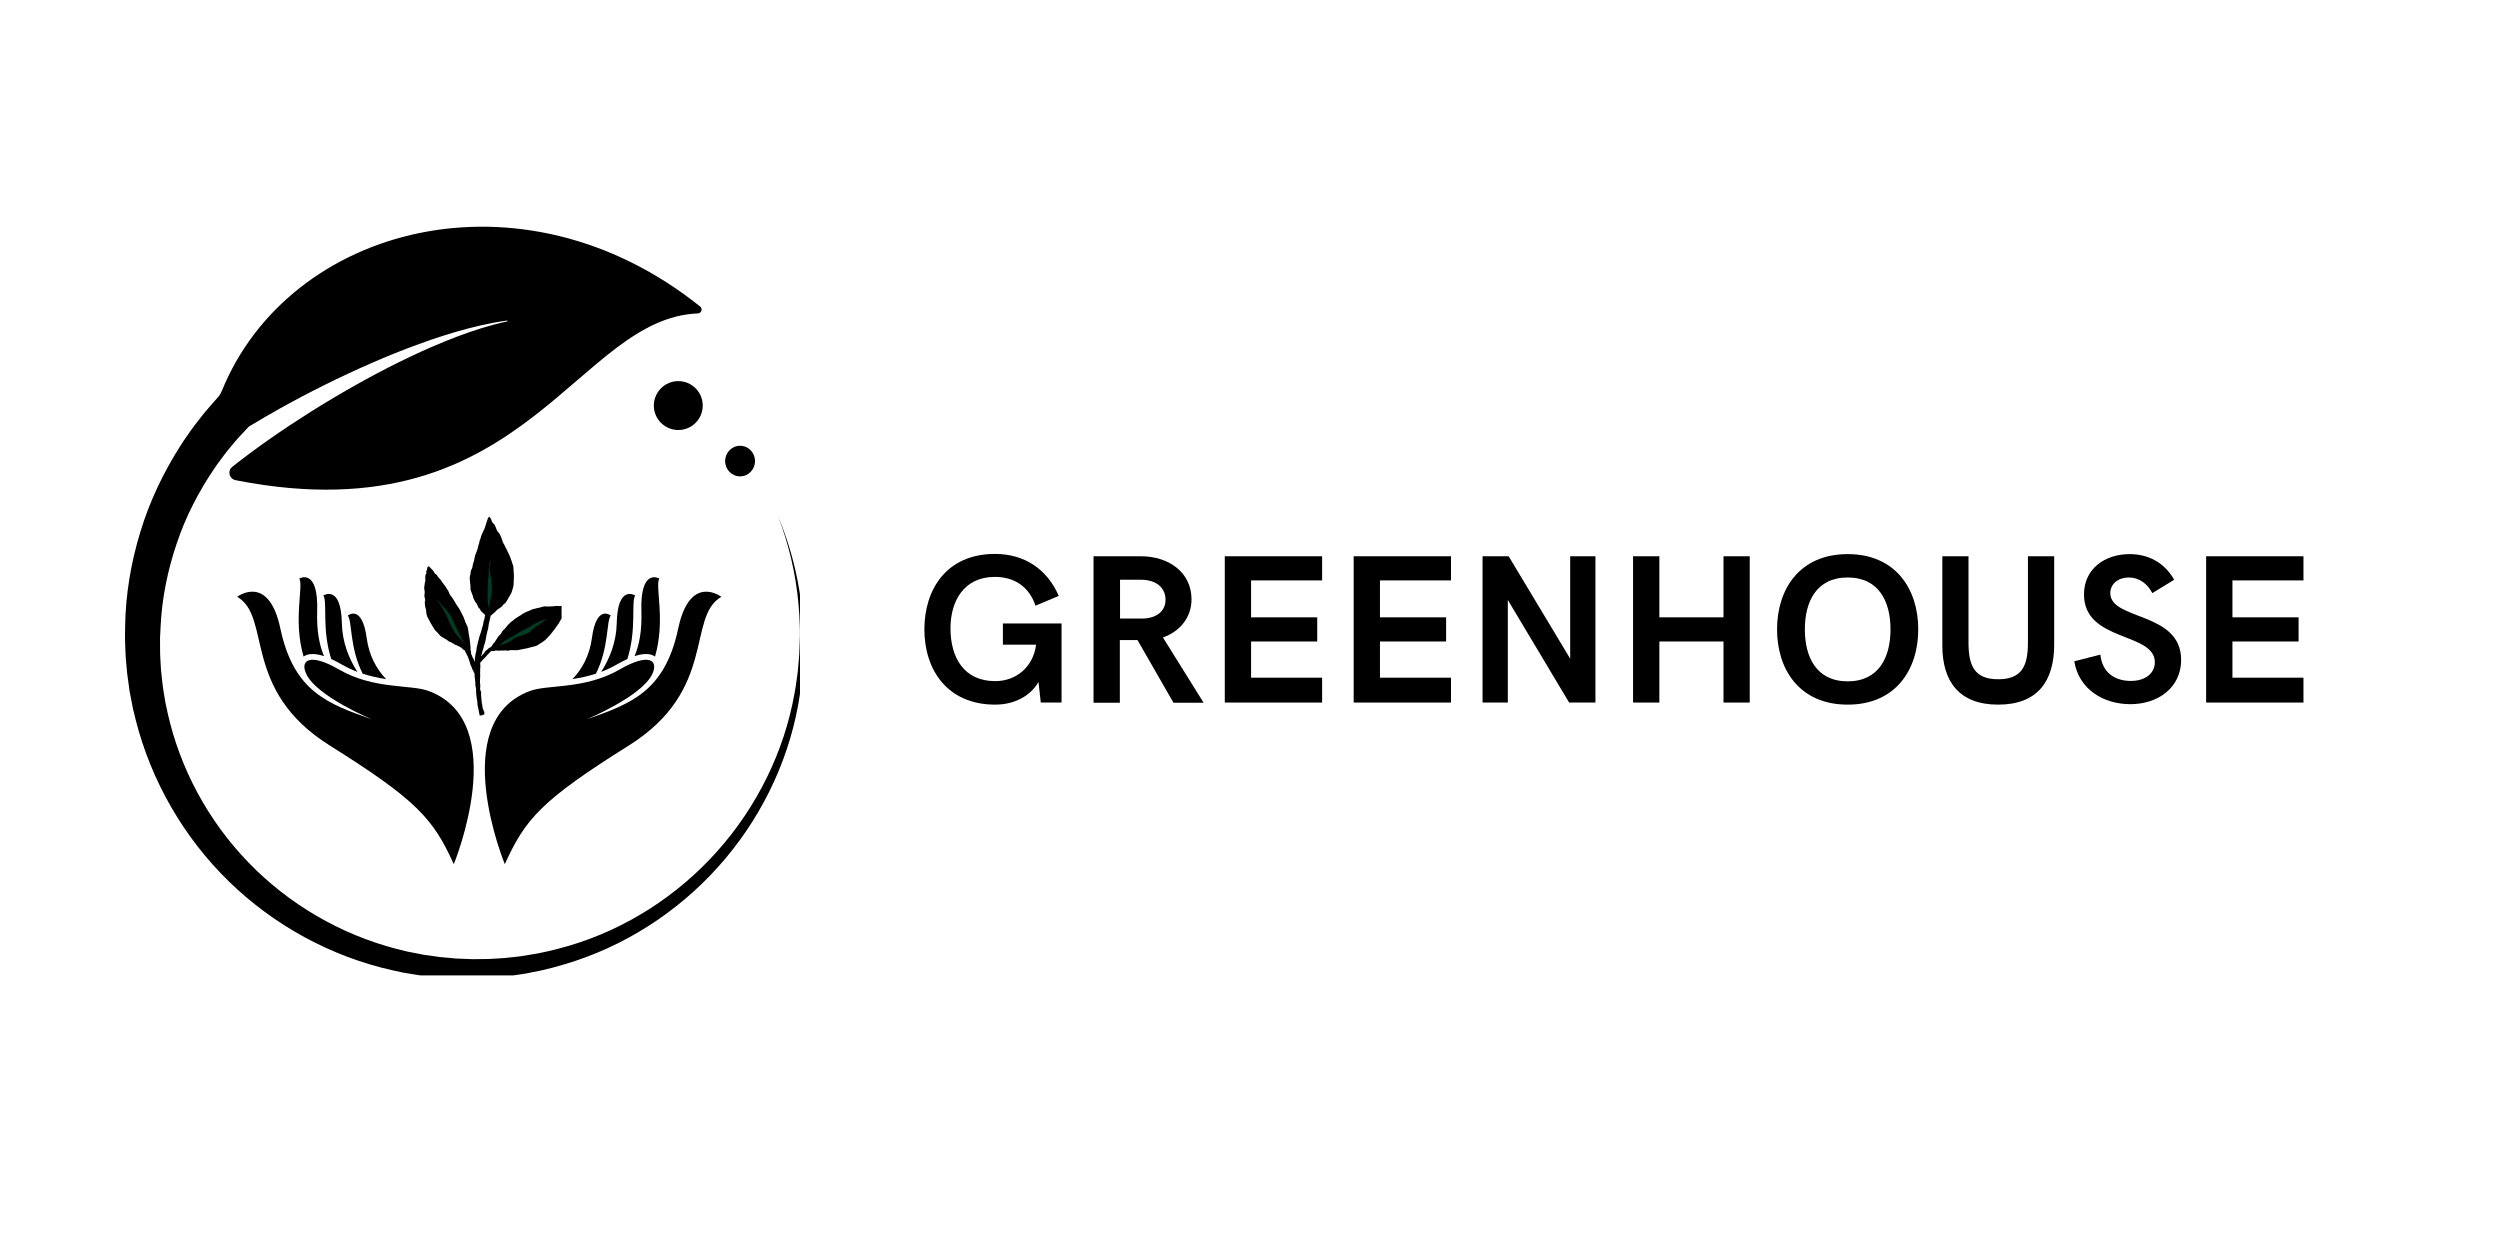 <svg xmlns="http://www.w3.org/2000/svg" xmlns:xlink="http://www.w3.org/1999/xlink" width="200" zoomAndPan="magnify" viewBox="0 0 150 75" height="100" preserveAspectRatio="xMidYMid meet" version="1.0"><defs><g/><clipPath id="1ccba67edf"><path d="M 7.5 13 L 48 13 L 48 58.523 L 7.5 58.523 Z M 7.5 13 " clip-rule="nonzero"/></clipPath><clipPath id="3de13cb765"><path d="M 43.508 26.746 L 45.301 26.746 L 45.301 28.586 L 43.508 28.586 Z M 43.508 26.746 " clip-rule="nonzero"/></clipPath><clipPath id="3c0701789f"><path d="M 44.406 26.746 C 43.91 26.746 43.508 27.156 43.508 27.664 C 43.508 28.172 43.91 28.582 44.406 28.582 C 44.898 28.582 45.301 28.172 45.301 27.664 C 45.301 27.156 44.898 26.746 44.406 26.746 Z M 44.406 26.746 " clip-rule="nonzero"/></clipPath><clipPath id="73b815fae6"><path d="M 39.23 22.867 L 42.164 22.867 L 42.164 25.801 L 39.23 25.801 Z M 39.23 22.867 " clip-rule="nonzero"/></clipPath><clipPath id="69847dad48"><path d="M 40.699 22.867 C 39.887 22.867 39.23 23.523 39.23 24.336 C 39.23 25.145 39.887 25.801 40.699 25.801 C 41.508 25.801 42.164 25.145 42.164 24.336 C 42.164 23.523 41.508 22.867 40.699 22.867 Z M 40.699 22.867 " clip-rule="nonzero"/></clipPath><clipPath id="5b803d8dec"><path d="M 34 34.035 L 40 34.035 L 40 41 L 34 41 Z M 34 34.035 " clip-rule="nonzero"/></clipPath><clipPath id="00041e07d9"><path d="M 29 35 L 43.48 35 L 43.48 52 L 29 52 Z M 29 35 " clip-rule="nonzero"/></clipPath><clipPath id="27e9f6f0a9"><path d="M 17 34.035 L 24 34.035 L 24 41 L 17 41 Z M 17 34.035 " clip-rule="nonzero"/></clipPath><clipPath id="583b68d430"><path d="M 14.23 35 L 29 35 L 29 52 L 14.23 52 Z M 14.23 35 " clip-rule="nonzero"/></clipPath><clipPath id="5acd33f351"><path d="M 25.445 31 L 33.695 31 L 33.695 43 L 25.445 43 Z M 25.445 31 " clip-rule="nonzero"/></clipPath><clipPath id="173bf2d51e"><path d="M 30.109 36.395 C 30.121 36.387 30.129 36.375 30.137 36.363 C 30.133 36.371 30.129 36.379 30.109 36.395 C 30.094 36.41 30.074 36.426 30.047 36.449 C 30.055 36.441 30.07 36.43 30.086 36.418 C 30.094 36.41 30.102 36.406 30.109 36.395 Z M 29.219 37.996 C 29.215 38.004 29.215 38.012 29.215 38.012 C 29.215 38.004 29.215 38 29.219 37.996 Z M 28.219 34.367 C 28.219 34.395 28.219 34.41 28.219 34.418 C 28.219 34.387 28.223 34.363 28.219 34.367 Z M 29.395 39.145 C 29.398 39.145 29.398 39.141 29.398 39.141 C 29.395 39.145 29.391 39.152 29.387 39.156 C 29.391 39.152 29.395 39.148 29.395 39.145 Z M 29.406 39.129 C 29.402 39.133 29.402 39.137 29.398 39.137 C 29.402 39.137 29.402 39.133 29.406 39.129 Z M 29.398 39.141 C 29.398 39.141 29.398 39.141 29.398 39.137 C 29.398 39.141 29.398 39.141 29.398 39.141 Z M 28.559 41.418 C 28.559 41.441 28.555 41.465 28.559 41.488 C 28.559 41.465 28.559 41.441 28.559 41.418 Z M 29.387 39.156 C 29.383 39.156 29.383 39.16 29.383 39.16 C 29.383 39.16 29.383 39.156 29.387 39.156 Z M 28.559 41.488 C 28.559 41.488 28.559 41.492 28.559 41.492 C 28.559 41.492 28.559 41.488 28.559 41.488 Z M 29.406 39.125 C 29.406 39.129 29.406 39.129 29.406 39.129 C 29.406 39.129 29.406 39.129 29.406 39.125 Z M 29.332 39.207 C 29.32 39.215 29.312 39.227 29.301 39.238 C 29.312 39.227 29.32 39.215 29.328 39.207 C 29.34 39.199 29.352 39.188 29.363 39.18 C 29.367 39.172 29.375 39.168 29.383 39.16 C 29.375 39.168 29.371 39.172 29.363 39.176 C 29.352 39.188 29.34 39.195 29.332 39.207 Z M 29.098 39.461 C 29.09 39.469 29.086 39.477 29.078 39.484 C 29.086 39.477 29.094 39.469 29.098 39.461 Z M 29.406 39.125 C 29.41 39.125 29.41 39.121 29.41 39.117 C 29.41 39.121 29.41 39.125 29.406 39.125 Z M 29.645 39.062 C 29.645 39.062 29.645 39.062 29.645 39.059 C 29.645 39.062 29.645 39.062 29.641 39.062 C 29.641 39.062 29.641 39.062 29.645 39.062 Z M 29.637 39.062 C 29.641 39.062 29.641 39.062 29.641 39.062 C 29.641 39.062 29.637 39.062 29.633 39.062 C 29.637 39.062 29.637 39.062 29.637 39.062 Z M 29.617 39.062 C 29.621 39.062 29.629 39.062 29.633 39.062 C 29.629 39.062 29.621 39.062 29.617 39.062 Z M 28.805 39.762 Z M 33.82 36.887 C 33.816 36.895 33.812 36.902 33.812 36.906 C 33.812 36.902 33.816 36.895 33.82 36.887 Z M 29.609 39.062 C 29.613 39.062 29.613 39.062 29.617 39.062 C 29.613 39.062 29.613 39.062 29.609 39.062 Z M 29.41 39.117 Z M 29.609 39.062 C 29.605 39.062 29.602 39.062 29.598 39.062 C 29.602 39.062 29.605 39.062 29.609 39.062 Z M 26.898 38.465 C 26.906 38.469 26.914 38.477 26.918 38.48 C 26.914 38.473 26.906 38.469 26.898 38.465 Z M 30.828 34.926 C 30.828 34.938 30.824 34.945 30.824 34.953 C 30.824 34.945 30.828 34.934 30.828 34.926 Z M 28.809 39.762 Z M 30.527 37.441 C 30.531 37.438 30.531 37.434 30.535 37.434 C 30.535 37.434 30.531 37.438 30.527 37.441 Z M 28.734 36.484 C 28.73 36.48 28.73 36.477 28.727 36.477 C 28.727 36.477 28.73 36.48 28.73 36.48 C 28.734 36.484 28.742 36.492 28.746 36.496 C 28.75 36.5 28.754 36.504 28.758 36.504 C 28.75 36.5 28.738 36.492 28.734 36.484 Z M 33.969 36.559 C 33.969 36.562 33.965 36.566 33.965 36.566 C 33.961 36.578 33.961 36.586 33.953 36.594 C 33.941 36.625 33.922 36.66 33.906 36.695 C 33.879 36.766 33.848 36.836 33.82 36.887 C 33.844 36.844 33.875 36.77 33.871 36.773 C 33.855 36.812 33.84 36.848 33.82 36.883 C 33.82 36.887 33.816 36.887 33.816 36.891 C 33.816 36.891 33.816 36.895 33.816 36.895 C 33.812 36.902 33.809 36.906 33.805 36.914 C 33.801 36.918 33.797 36.926 33.797 36.93 C 33.777 36.961 33.754 36.996 33.734 37.027 C 33.75 37.004 33.742 37.02 33.715 37.062 C 33.688 37.113 33.648 37.195 33.605 37.266 C 33.598 37.273 33.617 37.234 33.633 37.207 C 33.629 37.215 33.625 37.223 33.617 37.23 C 33.582 37.289 33.559 37.352 33.523 37.406 C 33.484 37.461 33.441 37.516 33.402 37.574 C 33.363 37.629 33.324 37.684 33.281 37.742 C 33.277 37.746 33.273 37.754 33.266 37.762 C 33.246 37.789 33.211 37.836 33.176 37.879 C 33.137 37.934 33.094 37.98 33.07 38.008 C 33.051 38.035 33.047 38.039 33.09 37.996 C 33.133 37.945 33.16 37.914 33.176 37.895 C 33.191 37.871 33.195 37.863 33.203 37.855 C 33.211 37.84 33.219 37.836 33.277 37.758 C 33.238 37.812 33.195 37.863 33.16 37.918 C 33.168 37.906 33.176 37.898 33.18 37.891 C 33.168 37.906 33.152 37.926 33.137 37.945 C 33.156 37.922 33.184 37.887 33.223 37.844 C 33.242 37.82 33.262 37.797 33.281 37.77 C 33.301 37.742 33.324 37.711 33.344 37.68 C 33.328 37.703 33.309 37.734 33.281 37.773 C 33.254 37.809 33.219 37.848 33.188 37.887 C 33.156 37.926 33.121 37.969 33.09 38.004 C 33.055 38.039 33.027 38.074 33.004 38.102 C 32.996 38.109 32.973 38.141 32.938 38.18 C 32.902 38.219 32.852 38.262 32.812 38.301 C 32.785 38.328 32.758 38.355 32.73 38.383 L 32.641 38.457 C 32.586 38.508 32.52 38.551 32.457 38.59 C 32.445 38.59 32.566 38.523 32.633 38.465 C 32.656 38.438 32.637 38.457 32.586 38.496 C 32.559 38.516 32.52 38.539 32.477 38.566 C 32.434 38.59 32.387 38.621 32.336 38.656 C 32.379 38.629 32.332 38.664 32.281 38.695 C 32.258 38.711 32.23 38.723 32.219 38.73 C 32.207 38.734 32.207 38.734 32.234 38.723 C 32.148 38.766 32.074 38.793 31.992 38.812 C 31.949 38.824 31.902 38.832 31.855 38.84 C 31.805 38.852 31.75 38.863 31.688 38.879 C 31.777 38.859 31.746 38.867 31.699 38.879 C 31.656 38.891 31.598 38.902 31.629 38.898 C 31.574 38.906 31.508 38.918 31.449 38.93 C 31.387 38.938 31.34 38.953 31.32 38.961 C 31.277 38.969 31.262 38.973 31.301 38.957 C 31.238 38.973 31.203 38.98 31.184 38.984 C 31.164 38.988 31.16 38.992 31.152 38.992 C 31.141 38.996 31.125 39.004 30.977 39.008 C 31.023 39.008 31.07 39.008 31.113 39.004 C 31.07 39.008 31.035 39.012 31 39.012 C 30.969 39.016 30.934 39.016 30.902 39.012 C 30.867 39.012 30.828 39.008 30.781 39.008 C 30.734 39.008 30.676 39.012 30.602 39.012 C 30.602 39.016 30.617 39.016 30.621 39.016 C 30.625 39.016 30.625 39.016 30.617 39.016 C 30.609 39.016 30.594 39.016 30.566 39.02 C 30.57 39.02 30.574 39.02 30.578 39.02 C 30.578 39.02 30.578 39.02 30.578 39.016 C 30.582 39.016 30.574 39.016 30.566 39.016 C 30.562 39.016 30.555 39.02 30.539 39.027 C 30.527 39.031 30.508 39.039 30.48 39.043 C 30.457 39.043 30.434 39.039 30.41 39.035 C 30.383 39.031 30.359 39.027 30.332 39.023 C 30.32 39.023 30.309 39.023 30.297 39.023 C 30.281 39.027 30.266 39.027 30.254 39.031 C 30.223 39.031 30.195 39.031 30.168 39.031 C 30.109 39.031 30.055 39.027 30.008 39.035 C 29.961 39.047 29.91 39.043 29.863 39.039 C 29.82 39.035 29.773 39.027 29.734 39.031 C 29.719 39.031 29.699 39.039 29.676 39.051 C 29.668 39.055 29.656 39.059 29.645 39.059 C 29.66 39.055 29.676 39.051 29.688 39.043 C 29.703 39.039 29.715 39.035 29.727 39.031 C 29.734 39.027 29.75 39.031 29.762 39.031 C 29.789 39.031 29.812 39.031 29.828 39.035 C 29.836 39.035 29.844 39.035 29.848 39.035 C 29.852 39.035 29.855 39.035 29.855 39.035 C 29.816 39.031 29.777 39.027 29.738 39.027 C 29.723 39.027 29.707 39.035 29.691 39.043 C 29.672 39.051 29.652 39.059 29.625 39.062 C 29.605 39.062 29.582 39.059 29.566 39.059 C 29.547 39.059 29.527 39.059 29.512 39.062 C 29.492 39.066 29.477 39.074 29.457 39.082 C 29.441 39.09 29.422 39.102 29.414 39.105 C 29.414 39.105 29.414 39.113 29.41 39.117 C 29.414 39.109 29.414 39.109 29.414 39.105 C 29.418 39.102 29.422 39.102 29.426 39.098 C 29.43 39.094 29.434 39.094 29.438 39.09 C 29.438 39.09 29.43 39.094 29.426 39.098 C 29.422 39.098 29.418 39.102 29.414 39.105 C 29.41 39.105 29.41 39.109 29.41 39.113 C 29.41 39.113 29.406 39.121 29.406 39.125 C 29.398 39.137 29.391 39.145 29.383 39.156 C 29.367 39.172 29.348 39.184 29.336 39.199 C 29.32 39.211 29.309 39.23 29.297 39.246 C 29.293 39.25 29.289 39.254 29.285 39.254 C 29.281 39.258 29.281 39.262 29.277 39.262 C 29.273 39.27 29.27 39.273 29.266 39.277 C 29.27 39.27 29.277 39.262 29.281 39.254 C 29.289 39.246 29.301 39.238 29.309 39.227 C 29.316 39.215 29.324 39.207 29.332 39.199 C 29.34 39.191 29.352 39.18 29.359 39.176 C 29.379 39.16 29.391 39.145 29.395 39.141 C 29.395 39.137 29.391 39.145 29.367 39.164 C 29.348 39.18 29.328 39.195 29.312 39.215 C 29.305 39.227 29.297 39.238 29.285 39.25 C 29.273 39.258 29.266 39.27 29.254 39.281 C 29.238 39.305 29.219 39.332 29.195 39.355 C 29.172 39.383 29.148 39.406 29.125 39.43 C 29.102 39.453 29.078 39.477 29.055 39.504 C 29.031 39.527 29.004 39.551 28.98 39.574 C 28.934 39.617 28.898 39.668 28.863 39.711 C 28.906 39.648 28.879 39.68 28.926 39.621 C 28.91 39.637 28.891 39.66 28.871 39.688 C 28.859 39.699 28.848 39.715 28.836 39.727 C 28.832 39.734 28.824 39.742 28.82 39.75 L 28.809 39.758 L 28.809 39.762 L 28.812 39.762 L 28.809 39.762 C 28.812 39.762 28.816 39.766 28.816 39.766 L 28.832 39.75 L 28.852 39.727 C 28.867 39.707 28.883 39.691 28.895 39.676 C 28.922 39.641 28.949 39.609 28.977 39.586 C 29.004 39.559 29.031 39.535 29.051 39.516 C 29.062 39.504 29.07 39.492 29.078 39.484 C 29.07 39.496 29.062 39.504 29.051 39.516 C 29.031 39.535 29.008 39.555 28.988 39.574 C 28.945 39.613 28.91 39.66 28.883 39.691 C 28.816 39.773 28.875 39.703 28.926 39.645 C 28.953 39.613 28.98 39.59 28.988 39.582 C 28.996 39.574 28.98 39.586 28.938 39.637 C 28.914 39.664 28.895 39.688 28.875 39.711 C 28.863 39.723 28.855 39.738 28.844 39.746 L 28.828 39.766 L 28.824 39.77 C 28.824 39.812 28.824 39.855 28.824 39.898 C 28.824 39.918 28.824 39.941 28.824 39.961 C 28.824 39.984 28.824 40.008 28.82 40.031 C 28.816 40.074 28.809 40.121 28.809 40.168 C 28.809 40.219 28.812 40.27 28.812 40.328 C 28.812 40.293 28.809 40.332 28.805 40.406 C 28.809 40.457 28.816 40.52 28.812 40.594 C 28.809 40.633 28.809 40.672 28.805 40.711 C 28.805 40.754 28.805 40.797 28.801 40.84 C 28.801 40.883 28.801 40.926 28.801 40.969 C 28.805 41.012 28.812 41.055 28.816 41.102 C 28.832 41.191 28.809 41.277 28.812 41.352 C 28.809 41.305 28.816 41.266 28.816 41.238 C 28.816 41.207 28.816 41.184 28.816 41.164 C 28.812 41.129 28.809 41.102 28.801 41.059 C 28.805 41.082 28.809 41.105 28.809 41.129 C 28.809 41.133 28.809 41.137 28.809 41.137 C 28.812 41.141 28.812 41.145 28.812 41.148 C 28.812 41.148 28.812 41.152 28.812 41.152 C 28.812 41.156 28.812 41.156 28.812 41.16 C 28.812 41.164 28.812 41.172 28.812 41.176 C 28.812 41.18 28.812 41.18 28.812 41.18 C 28.812 41.203 28.809 41.227 28.809 41.25 C 28.809 41.242 28.809 41.234 28.809 41.227 C 28.805 41.27 28.801 41.312 28.805 41.355 C 28.82 41.418 28.859 41.477 28.867 41.543 C 28.879 41.609 28.855 41.676 28.863 41.742 C 28.867 41.809 28.875 41.871 28.879 41.938 C 28.883 42.004 28.891 42.07 28.895 42.133 C 28.902 42.199 28.918 42.266 28.93 42.328 C 28.941 42.395 28.945 42.461 28.965 42.523 C 28.98 42.57 29.016 42.652 29.039 42.723 C 29.062 42.801 29.078 42.863 28.988 42.883 C 28.949 42.891 28.824 42.934 28.793 42.918 C 28.785 42.895 28.781 42.875 28.781 42.852 C 28.777 42.836 28.773 42.824 28.773 42.812 C 28.777 42.84 28.777 42.863 28.781 42.879 C 28.785 42.898 28.789 42.91 28.789 42.918 C 28.789 42.922 28.793 42.922 28.793 42.922 C 28.793 42.922 28.789 42.922 28.789 42.918 C 28.789 42.918 28.785 42.914 28.785 42.91 C 28.785 42.91 28.785 42.914 28.785 42.918 C 28.789 42.922 28.793 42.922 28.797 42.922 C 28.797 42.926 28.801 42.926 28.805 42.926 C 28.816 42.926 28.824 42.926 28.832 42.926 C 28.848 42.926 28.863 42.922 28.883 42.918 C 28.914 42.91 28.953 42.898 28.988 42.887 C 29.004 42.883 29.023 42.879 29.039 42.867 C 29.055 42.855 29.062 42.836 29.062 42.82 C 29.062 42.785 29.055 42.754 29.047 42.727 C 29.027 42.672 29.012 42.629 29.008 42.613 C 29.031 42.68 29.047 42.727 29.059 42.762 C 29.066 42.797 29.066 42.828 29.059 42.848 C 29.047 42.867 29.035 42.875 29.023 42.883 C 29.016 42.887 29.004 42.891 28.988 42.895 C 28.977 42.898 28.961 42.906 28.934 42.914 C 28.922 42.918 28.906 42.922 28.887 42.926 C 28.875 42.93 28.867 42.93 28.855 42.934 C 28.848 42.934 28.844 42.934 28.836 42.938 C 28.828 42.938 28.816 42.938 28.809 42.938 C 28.812 42.938 28.824 42.938 28.836 42.938 C 28.848 42.938 28.859 42.934 28.875 42.93 C 28.906 42.926 28.949 42.914 28.992 42.902 L 28.988 42.902 C 29.008 42.898 29.027 42.891 29.047 42.879 C 29.066 42.863 29.074 42.836 29.074 42.816 C 29.074 42.773 29.066 42.773 29.062 42.758 C 29.059 42.742 29.051 42.719 29.023 42.645 C 29 42.578 28.973 42.516 28.961 42.445 C 28.957 42.41 28.953 42.375 28.945 42.336 C 28.941 42.301 28.93 42.262 28.922 42.227 C 28.906 42.152 28.902 42.074 28.895 41.992 C 28.891 41.914 28.883 41.828 28.875 41.742 C 28.875 41.727 28.879 41.777 28.887 41.832 C 28.891 41.859 28.891 41.891 28.895 41.91 C 28.895 41.934 28.898 41.949 28.898 41.949 C 28.902 41.992 28.906 42.039 28.91 42.078 C 28.914 42.121 28.914 42.164 28.926 42.199 C 28.934 42.238 28.941 42.277 28.949 42.316 C 28.953 42.355 28.961 42.391 28.965 42.426 C 28.969 42.461 28.977 42.492 28.988 42.523 C 28.996 42.555 29.012 42.586 29.023 42.613 C 29.035 42.645 29.047 42.672 29.055 42.703 C 29.066 42.73 29.074 42.762 29.078 42.793 C 29.082 42.805 29.082 42.816 29.078 42.828 C 29.074 42.844 29.07 42.855 29.062 42.867 C 29.043 42.891 29.016 42.898 28.992 42.902 C 28.961 42.91 28.93 42.918 28.898 42.926 C 28.879 42.93 28.863 42.934 28.844 42.938 C 28.836 42.938 28.82 42.941 28.809 42.938 C 28.805 42.938 28.797 42.938 28.793 42.938 C 28.785 42.934 28.777 42.934 28.777 42.93 C 28.766 42.879 28.762 42.855 28.758 42.82 C 28.75 42.789 28.746 42.754 28.738 42.723 C 28.727 42.652 28.715 42.582 28.699 42.508 C 28.684 42.438 28.652 42.363 28.648 42.277 C 28.648 42.238 28.648 42.195 28.645 42.156 C 28.645 42.117 28.637 42.078 28.629 42.035 C 28.621 41.988 28.617 41.957 28.613 41.934 C 28.613 41.914 28.609 41.906 28.609 41.902 C 28.609 41.898 28.613 41.926 28.613 41.953 C 28.617 41.984 28.621 42.012 28.621 42.016 C 28.621 42.02 28.617 41.996 28.605 41.918 C 28.609 41.922 28.605 41.879 28.59 41.793 C 28.59 41.77 28.586 41.746 28.582 41.719 C 28.582 41.695 28.574 41.664 28.57 41.633 C 28.566 41.605 28.559 41.57 28.559 41.535 C 28.559 41.52 28.559 41.508 28.559 41.492 C 28.559 41.516 28.559 41.535 28.559 41.559 C 28.566 41.605 28.574 41.648 28.582 41.695 C 28.586 41.711 28.582 41.703 28.586 41.719 C 28.59 41.801 28.609 41.867 28.613 41.91 C 28.617 41.93 28.621 41.945 28.621 41.957 C 28.625 41.969 28.625 41.977 28.625 41.973 C 28.621 41.945 28.617 41.914 28.609 41.879 C 28.605 41.84 28.598 41.801 28.59 41.758 C 28.586 41.676 28.562 41.594 28.562 41.523 C 28.562 41.52 28.562 41.539 28.566 41.562 C 28.566 41.574 28.57 41.586 28.57 41.594 C 28.57 41.602 28.574 41.609 28.574 41.609 C 28.559 41.531 28.566 41.438 28.566 41.363 C 28.566 41.359 28.566 41.352 28.562 41.348 C 28.562 41.344 28.562 41.34 28.562 41.336 C 28.562 41.328 28.559 41.316 28.559 41.309 C 28.555 41.293 28.551 41.277 28.551 41.262 C 28.547 41.234 28.539 41.211 28.539 41.199 L 28.543 41.234 L 28.523 41.117 C 28.52 41.078 28.52 41.039 28.523 41 C 28.52 41.027 28.516 41.062 28.516 41.062 C 28.516 41.062 28.516 41.055 28.516 41.031 C 28.516 41.012 28.52 40.977 28.52 40.926 C 28.516 40.832 28.488 40.746 28.488 40.66 C 28.484 40.582 28.469 40.508 28.469 40.434 L 28.473 40.445 L 28.473 40.434 L 28.48 40.434 C 28.48 40.434 28.484 40.434 28.484 40.43 C 28.484 40.43 28.484 40.43 28.48 40.43 L 28.48 40.426 C 28.48 40.426 28.473 40.414 28.469 40.41 C 28.465 40.402 28.461 40.395 28.457 40.387 C 28.449 40.371 28.441 40.355 28.434 40.34 C 28.422 40.312 28.406 40.281 28.391 40.25 C 28.375 40.219 28.355 40.188 28.34 40.152 C 28.324 40.121 28.312 40.082 28.297 40.043 C 28.309 40.066 28.312 40.086 28.324 40.109 C 28.332 40.129 28.34 40.152 28.352 40.172 C 28.336 40.137 28.32 40.105 28.309 40.066 C 28.297 40.027 28.281 39.988 28.258 39.93 C 28.262 39.953 28.27 39.969 28.258 39.945 C 28.25 39.938 28.242 39.914 28.227 39.879 C 28.211 39.844 28.199 39.789 28.18 39.719 C 28.176 39.691 28.168 39.664 28.156 39.633 C 28.145 39.605 28.129 39.566 28.117 39.531 C 28.102 39.492 28.09 39.453 28.074 39.41 C 28.059 39.371 28.039 39.332 28.016 39.293 C 27.992 39.254 27.969 39.207 27.949 39.168 C 27.938 39.148 27.926 39.129 27.914 39.102 L 27.898 39.07 L 27.895 39.055 C 27.891 39.051 27.887 39.039 27.887 39.043 C 27.891 39.039 27.887 39.039 27.887 39.039 L 27.875 39.031 C 27.867 39.027 27.855 39.02 27.848 39.016 C 27.828 39.004 27.805 38.992 27.785 38.98 C 27.746 38.953 27.715 38.918 27.688 38.895 C 27.676 38.887 27.691 38.895 27.715 38.914 C 27.738 38.934 27.773 38.969 27.82 38.992 C 27.844 39.004 27.863 39.016 27.883 39.027 C 27.887 39.027 27.891 39.031 27.895 39.031 C 27.898 39.031 27.898 39.035 27.898 39.039 C 27.902 39.047 27.906 39.055 27.91 39.062 C 27.922 39.098 27.938 39.121 27.938 39.117 C 27.922 39.09 27.914 39.066 27.906 39.043 L 27.902 39.035 C 27.902 39.035 27.902 39.035 27.902 39.031 C 27.902 39.031 27.902 39.027 27.902 39.027 L 27.895 39.023 C 27.887 39.02 27.883 39.016 27.875 39.012 C 27.859 39.004 27.848 38.996 27.836 38.988 C 27.824 38.984 27.812 38.977 27.801 38.969 C 27.777 38.949 27.754 38.93 27.719 38.898 C 27.703 38.883 27.684 38.867 27.66 38.852 C 27.633 38.836 27.602 38.816 27.566 38.797 C 27.547 38.785 27.516 38.77 27.484 38.75 C 27.453 38.73 27.414 38.719 27.383 38.703 C 27.316 38.676 27.27 38.652 27.297 38.668 C 27.371 38.707 27.43 38.723 27.484 38.75 C 27.535 38.781 27.59 38.812 27.656 38.848 C 27.652 38.848 27.582 38.809 27.512 38.77 C 27.477 38.746 27.441 38.73 27.41 38.719 C 27.379 38.707 27.359 38.699 27.352 38.695 C 27.402 38.719 27.453 38.738 27.496 38.766 C 27.445 38.734 27.41 38.727 27.391 38.719 C 27.371 38.711 27.363 38.707 27.355 38.707 C 27.348 38.703 27.336 38.699 27.309 38.688 C 27.281 38.676 27.242 38.652 27.18 38.609 C 27.164 38.594 27.145 38.582 27.129 38.57 C 27.109 38.559 27.094 38.551 27.074 38.543 C 27.039 38.527 26.996 38.516 26.953 38.492 C 26.906 38.469 26.883 38.445 26.871 38.434 C 26.859 38.426 26.855 38.422 26.859 38.426 C 26.863 38.43 26.883 38.449 26.898 38.465 C 26.863 38.434 26.836 38.406 26.805 38.383 C 26.77 38.359 26.723 38.34 26.688 38.32 C 26.652 38.305 26.617 38.281 26.594 38.27 C 26.613 38.277 26.629 38.289 26.641 38.293 C 26.66 38.305 26.668 38.309 26.668 38.309 C 26.652 38.297 26.633 38.289 26.621 38.277 C 26.605 38.27 26.594 38.262 26.578 38.254 C 26.551 38.238 26.523 38.223 26.496 38.207 C 26.445 38.172 26.402 38.133 26.359 38.094 C 26.32 38.055 26.277 38.012 26.238 37.961 C 26.219 37.938 26.195 37.914 26.168 37.891 C 26.141 37.863 26.113 37.836 26.086 37.801 C 26.113 37.836 26.148 37.867 26.18 37.898 C 26.211 37.93 26.238 37.961 26.266 37.992 C 26.32 38.059 26.375 38.109 26.41 38.141 C 26.441 38.164 26.379 38.109 26.348 38.074 C 26.328 38.055 26.32 38.043 26.328 38.051 C 26.332 38.059 26.359 38.086 26.422 38.141 C 26.383 38.105 26.344 38.066 26.309 38.027 C 26.277 37.988 26.246 37.949 26.211 37.91 C 26.164 37.875 26.035 37.742 26.184 37.891 C 26.148 37.859 26.109 37.824 26.078 37.777 C 26.047 37.734 26.023 37.688 26 37.648 C 25.953 37.566 25.914 37.504 25.906 37.496 C 25.914 37.504 25.891 37.465 25.848 37.398 C 25.828 37.363 25.809 37.32 25.785 37.277 C 25.762 37.234 25.738 37.184 25.711 37.137 C 25.688 37.098 25.664 37.051 25.656 37.039 C 25.648 37.031 25.656 37.047 25.691 37.113 C 25.672 37.078 25.652 37.047 25.641 37.008 C 25.621 36.957 25.605 36.906 25.594 36.859 L 25.605 36.918 C 25.602 36.895 25.594 36.871 25.59 36.848 C 25.586 36.824 25.578 36.801 25.574 36.773 C 25.566 36.723 25.57 36.676 25.566 36.629 C 25.566 36.645 25.57 36.672 25.57 36.711 C 25.57 36.73 25.57 36.75 25.574 36.77 C 25.574 36.781 25.578 36.793 25.582 36.805 C 25.582 36.812 25.586 36.824 25.586 36.832 C 25.605 36.91 25.625 36.973 25.617 36.941 C 25.609 36.914 25.602 36.887 25.598 36.859 C 25.59 36.832 25.582 36.805 25.578 36.777 C 25.57 36.727 25.57 36.695 25.574 36.707 C 25.57 36.672 25.57 36.633 25.566 36.594 C 25.562 36.559 25.551 36.527 25.539 36.5 C 25.52 36.441 25.512 36.406 25.516 36.438 C 25.527 36.477 25.539 36.512 25.547 36.539 C 25.559 36.566 25.562 36.586 25.562 36.598 C 25.555 36.562 25.547 36.535 25.535 36.508 C 25.527 36.48 25.52 36.457 25.516 36.438 C 25.504 36.395 25.5 36.363 25.5 36.332 C 25.496 36.305 25.492 36.27 25.492 36.223 C 25.488 36.211 25.488 36.199 25.488 36.184 C 25.488 36.168 25.488 36.152 25.488 36.133 C 25.492 36.098 25.504 36.059 25.508 36.02 C 25.508 36.027 25.508 36.035 25.504 36.043 C 25.504 36.055 25.512 36.031 25.512 35.996 C 25.512 35.965 25.5 35.918 25.492 35.891 C 25.473 35.816 25.48 35.836 25.484 35.867 C 25.492 35.898 25.504 35.941 25.492 35.906 C 25.488 35.879 25.48 35.852 25.473 35.824 C 25.469 35.797 25.461 35.77 25.461 35.734 C 25.461 35.699 25.473 35.668 25.48 35.645 C 25.48 35.633 25.484 35.621 25.484 35.609 C 25.484 35.598 25.484 35.582 25.484 35.57 C 25.484 35.602 25.484 35.621 25.48 35.637 C 25.477 35.648 25.473 35.66 25.469 35.672 C 25.465 35.691 25.461 35.703 25.457 35.73 C 25.457 35.703 25.465 35.676 25.469 35.656 C 25.477 35.637 25.48 35.621 25.48 35.605 C 25.484 35.566 25.48 35.535 25.48 35.504 C 25.48 35.488 25.48 35.473 25.477 35.457 C 25.477 35.445 25.477 35.434 25.473 35.422 C 25.469 35.398 25.465 35.375 25.457 35.352 C 25.453 35.324 25.449 35.297 25.449 35.27 C 25.449 35.242 25.453 35.219 25.461 35.191 C 25.465 35.164 25.469 35.137 25.473 35.105 C 25.477 35.09 25.477 35.074 25.477 35.055 C 25.477 35.035 25.48 35.016 25.484 34.996 C 25.492 34.957 25.508 34.918 25.516 34.875 C 25.523 34.852 25.523 34.832 25.523 34.805 C 25.523 34.781 25.52 34.758 25.516 34.727 C 25.512 34.699 25.508 34.668 25.512 34.637 C 25.512 34.605 25.516 34.578 25.52 34.547 C 25.523 34.531 25.523 34.516 25.527 34.5 L 25.531 34.477 C 25.531 34.469 25.535 34.457 25.543 34.449 C 25.551 34.43 25.562 34.418 25.574 34.406 C 25.582 34.395 25.59 34.387 25.59 34.383 C 25.594 34.375 25.59 34.375 25.582 34.359 C 25.578 34.352 25.574 34.344 25.57 34.332 C 25.562 34.32 25.562 34.305 25.566 34.293 C 25.574 34.273 25.578 34.262 25.586 34.246 C 25.594 34.23 25.598 34.219 25.605 34.203 C 25.633 34.16 25.621 34.105 25.641 34.047 C 25.625 34.09 25.629 34.125 25.621 34.152 C 25.621 34.168 25.617 34.18 25.613 34.191 C 25.609 34.203 25.602 34.215 25.594 34.227 C 25.59 34.242 25.582 34.254 25.578 34.266 C 25.574 34.273 25.57 34.281 25.57 34.289 C 25.566 34.297 25.562 34.309 25.566 34.32 C 25.566 34.328 25.574 34.34 25.578 34.348 L 25.59 34.371 C 25.59 34.371 25.59 34.375 25.59 34.375 C 25.594 34.379 25.594 34.379 25.59 34.383 C 25.59 34.383 25.59 34.387 25.59 34.387 C 25.586 34.391 25.586 34.395 25.582 34.398 C 25.578 34.402 25.57 34.41 25.562 34.418 C 25.555 34.43 25.547 34.438 25.539 34.453 C 25.535 34.461 25.535 34.469 25.531 34.477 C 25.531 34.484 25.531 34.488 25.527 34.496 C 25.52 34.543 25.512 34.602 25.512 34.672 C 25.512 34.652 25.512 34.66 25.512 34.68 C 25.512 34.699 25.516 34.723 25.52 34.738 C 25.523 34.758 25.523 34.766 25.523 34.746 C 25.523 34.738 25.52 34.723 25.516 34.699 C 25.516 34.688 25.516 34.676 25.516 34.656 C 25.516 34.641 25.52 34.621 25.52 34.602 C 25.523 34.562 25.531 34.523 25.535 34.488 C 25.539 34.48 25.539 34.461 25.547 34.453 C 25.555 34.441 25.559 34.43 25.566 34.422 C 25.574 34.414 25.582 34.406 25.586 34.402 C 25.59 34.398 25.59 34.395 25.594 34.391 C 25.594 34.387 25.598 34.387 25.598 34.383 C 25.598 34.379 25.598 34.375 25.594 34.371 C 25.594 34.367 25.59 34.359 25.582 34.352 C 25.582 34.344 25.578 34.34 25.578 34.336 C 25.574 34.328 25.57 34.324 25.57 34.316 C 25.57 34.301 25.574 34.289 25.578 34.277 C 25.59 34.242 25.613 34.211 25.621 34.18 C 25.629 34.148 25.629 34.113 25.637 34.074 C 25.641 34.062 25.645 34.055 25.648 34.043 C 25.652 34.031 25.656 34.023 25.664 34.016 C 25.68 33.992 25.711 33.984 25.734 33.977 C 25.746 33.988 25.758 34.004 25.77 34.012 C 25.777 34.02 25.781 34.027 25.789 34.035 C 25.797 34.043 25.805 34.051 25.812 34.059 L 25.844 34.09 C 25.844 34.094 25.844 34.094 25.844 34.094 C 25.844 34.098 25.848 34.098 25.852 34.102 C 25.855 34.105 25.859 34.113 25.863 34.121 C 25.867 34.121 25.867 34.121 25.867 34.125 C 25.867 34.125 25.871 34.125 25.871 34.125 C 25.883 34.133 25.891 34.141 25.895 34.145 L 25.906 34.152 C 25.906 34.152 25.914 34.16 25.914 34.164 C 25.926 34.176 25.938 34.188 25.945 34.199 C 25.969 34.223 25.988 34.246 26.004 34.27 C 26.039 34.32 26.059 34.363 26.078 34.395 C 26.074 34.383 26.062 34.367 26.055 34.348 C 26.043 34.324 26.027 34.297 26.008 34.27 C 25.984 34.242 25.965 34.215 25.941 34.191 C 25.93 34.18 25.918 34.164 25.91 34.152 C 25.906 34.148 25.902 34.148 25.902 34.148 L 25.895 34.141 C 25.887 34.133 25.883 34.129 25.871 34.125 C 25.871 34.121 25.871 34.121 25.867 34.121 C 25.867 34.121 25.867 34.121 25.867 34.117 C 25.859 34.109 25.852 34.098 25.848 34.094 C 25.848 34.094 25.848 34.09 25.848 34.09 C 25.848 34.09 25.844 34.086 25.844 34.086 C 25.844 34.086 25.844 34.082 25.844 34.082 C 25.848 34.09 25.848 34.09 25.848 34.09 C 25.852 34.094 25.852 34.094 25.852 34.098 L 25.859 34.105 L 25.863 34.113 C 25.867 34.113 25.871 34.117 25.867 34.117 C 25.871 34.117 25.871 34.117 25.871 34.121 C 25.871 34.121 25.871 34.121 25.875 34.121 C 25.891 34.129 25.898 34.141 25.906 34.148 C 25.906 34.148 25.914 34.152 25.918 34.156 L 25.922 34.164 L 25.934 34.18 C 25.953 34.199 25.969 34.219 25.988 34.242 C 26.004 34.262 26.02 34.285 26.035 34.309 C 26.047 34.332 26.059 34.355 26.07 34.375 C 26.082 34.395 26.094 34.41 26.105 34.422 C 26.117 34.434 26.133 34.441 26.145 34.453 C 26.172 34.469 26.191 34.484 26.195 34.488 C 26.191 34.484 26.195 34.488 26.203 34.496 C 26.211 34.504 26.223 34.516 26.234 34.531 C 26.254 34.562 26.266 34.609 26.293 34.637 C 26.32 34.668 26.363 34.699 26.391 34.734 C 26.414 34.766 26.434 34.789 26.441 34.797 C 26.414 34.762 26.398 34.742 26.391 34.73 C 26.379 34.719 26.375 34.715 26.375 34.715 C 26.375 34.715 26.391 34.727 26.375 34.711 C 26.395 34.727 26.426 34.773 26.457 34.816 C 26.488 34.859 26.52 34.902 26.523 34.91 C 26.531 34.922 26.516 34.902 26.5 34.887 C 26.543 34.945 26.57 34.98 26.602 35.023 C 26.617 35.043 26.633 35.062 26.652 35.09 C 26.672 35.117 26.695 35.148 26.727 35.188 C 26.68 35.133 26.723 35.184 26.77 35.254 C 26.793 35.289 26.816 35.328 26.832 35.355 C 26.844 35.371 26.852 35.383 26.855 35.395 C 26.859 35.402 26.863 35.406 26.863 35.406 C 26.879 35.43 26.887 35.438 26.887 35.441 C 26.891 35.445 26.891 35.441 26.895 35.445 C 26.895 35.445 26.902 35.453 26.91 35.473 C 26.922 35.492 26.938 35.523 26.957 35.578 C 26.945 35.547 26.926 35.508 26.926 35.504 C 26.922 35.5 26.926 35.508 26.934 35.527 C 26.941 35.547 26.953 35.578 26.973 35.625 C 26.973 35.625 26.957 35.598 26.938 35.555 C 26.93 35.531 26.918 35.504 26.906 35.477 C 26.898 35.461 26.891 35.445 26.879 35.434 C 26.871 35.422 26.863 35.406 26.855 35.395 C 26.82 35.34 26.789 35.285 26.762 35.25 C 26.738 35.211 26.719 35.191 26.727 35.199 C 26.742 35.219 26.762 35.25 26.785 35.289 C 26.809 35.324 26.832 35.359 26.852 35.395 C 26.859 35.41 26.871 35.422 26.879 35.434 C 26.887 35.449 26.895 35.461 26.898 35.469 C 26.906 35.484 26.906 35.484 26.895 35.465 C 26.918 35.508 26.934 35.555 26.953 35.598 C 26.973 35.648 27.004 35.695 27.039 35.738 C 27.055 35.762 27.074 35.785 27.094 35.809 C 27.109 35.828 27.133 35.855 27.148 35.879 C 27.188 35.934 27.215 35.992 27.254 36.051 C 27.289 36.113 27.324 36.176 27.367 36.246 C 27.488 36.445 27.488 36.434 27.371 36.242 C 27.438 36.352 27.453 36.375 27.469 36.398 C 27.477 36.41 27.484 36.422 27.5 36.445 C 27.516 36.469 27.539 36.504 27.578 36.562 C 27.566 36.547 27.574 36.555 27.582 36.574 C 27.594 36.59 27.605 36.617 27.613 36.633 C 27.715 36.84 27.637 36.676 27.703 36.809 C 27.723 36.848 27.703 36.809 27.75 36.902 C 27.77 36.938 27.789 36.969 27.809 37.008 C 27.84 37.086 27.832 37.074 27.816 37.031 C 27.809 37.02 27.805 37.008 27.797 36.992 C 27.789 36.98 27.781 36.965 27.773 36.949 C 27.758 36.918 27.738 36.887 27.723 36.855 C 27.75 36.906 27.773 36.953 27.797 36.992 C 27.816 37.039 27.832 37.078 27.848 37.117 C 27.852 37.137 27.859 37.156 27.867 37.172 C 27.871 37.18 27.875 37.188 27.879 37.199 C 27.883 37.207 27.887 37.215 27.891 37.223 C 27.902 37.258 27.914 37.293 27.926 37.324 C 27.918 37.305 27.906 37.273 27.898 37.246 C 27.887 37.223 27.879 37.203 27.883 37.211 C 27.902 37.262 27.914 37.301 27.926 37.336 C 27.938 37.371 27.949 37.398 27.961 37.426 C 27.98 37.473 28 37.508 28.016 37.539 C 28.051 37.605 28.078 37.672 28.102 37.84 C 28.094 37.773 28.082 37.703 28.059 37.633 C 28.035 37.559 27.992 37.488 27.957 37.402 C 27.949 37.379 27.941 37.352 27.934 37.32 C 27.941 37.352 27.957 37.391 27.973 37.43 C 27.988 37.465 28.004 37.496 28.012 37.508 C 27.992 37.469 27.973 37.43 27.961 37.391 C 27.98 37.445 28.02 37.512 28.051 37.594 C 28.082 37.676 28.098 37.773 28.109 37.855 L 28.121 37.957 C 28.125 37.992 28.129 38.027 28.133 38.059 C 28.133 38.051 28.129 38.031 28.121 38.004 C 28.117 37.977 28.113 37.941 28.109 37.906 C 28.105 37.867 28.098 37.828 28.094 37.789 C 28.086 37.746 28.078 37.707 28.07 37.676 C 28.082 37.727 28.078 37.73 28.074 37.707 C 28.07 37.688 28.059 37.645 28.043 37.609 C 28.031 37.57 28.016 37.543 28.012 37.539 C 28.008 37.535 28.023 37.555 28.051 37.637 C 28.078 37.727 28.09 37.812 28.098 37.891 C 28.105 37.93 28.109 37.965 28.113 38 C 28.117 38.035 28.125 38.066 28.133 38.094 C 28.125 38.055 28.117 38.02 28.113 37.977 C 28.125 38.07 28.152 38.152 28.164 38.234 C 28.176 38.316 28.18 38.391 28.188 38.461 C 28.199 38.535 28.207 38.605 28.215 38.68 C 28.219 38.719 28.227 38.758 28.227 38.797 C 28.23 38.836 28.23 38.875 28.23 38.918 C 28.23 38.98 28.23 38.949 28.234 38.895 C 28.234 38.844 28.23 38.77 28.23 38.754 C 28.223 38.688 28.211 38.59 28.199 38.508 C 28.199 38.484 28.195 38.465 28.191 38.449 C 28.191 38.434 28.191 38.418 28.188 38.402 C 28.188 38.391 28.188 38.379 28.188 38.371 C 28.188 38.363 28.188 38.359 28.188 38.359 C 28.191 38.426 28.203 38.496 28.211 38.57 C 28.219 38.645 28.227 38.715 28.234 38.789 C 28.238 38.863 28.234 38.93 28.234 38.988 C 28.234 39.035 28.254 39.082 28.262 39.117 C 28.262 39.117 28.262 39.121 28.266 39.145 C 28.266 39.156 28.266 39.172 28.266 39.184 C 28.266 39.188 28.262 39.199 28.262 39.199 C 28.262 39.203 28.262 39.203 28.262 39.203 L 28.262 39.207 L 28.266 39.211 L 28.273 39.227 L 28.285 39.258 L 28.27 39.227 C 28.297 39.285 28.32 39.367 28.355 39.438 C 28.395 39.508 28.438 39.578 28.457 39.633 C 28.441 39.59 28.422 39.551 28.402 39.512 C 28.418 39.543 28.438 39.578 28.453 39.617 C 28.453 39.625 28.457 39.633 28.461 39.645 L 28.465 39.656 L 28.469 39.676 C 28.473 39.688 28.477 39.699 28.48 39.711 L 28.484 39.723 L 28.484 39.727 C 28.484 39.73 28.484 39.727 28.484 39.723 C 28.488 39.711 28.488 39.703 28.488 39.691 L 28.488 39.688 C 28.488 39.68 28.488 39.672 28.488 39.668 C 28.488 39.652 28.488 39.641 28.488 39.629 C 28.488 39.602 28.488 39.582 28.488 39.562 C 28.488 39.52 28.488 39.484 28.492 39.453 C 28.496 39.426 28.504 39.402 28.508 39.379 C 28.512 39.355 28.516 39.328 28.52 39.301 C 28.523 39.293 28.523 39.285 28.523 39.277 L 28.523 39.27 C 28.523 39.266 28.523 39.262 28.523 39.258 C 28.527 39.254 28.527 39.25 28.527 39.242 C 28.531 39.223 28.535 39.199 28.543 39.172 C 28.555 39.137 28.551 39.152 28.543 39.199 C 28.539 39.219 28.531 39.25 28.527 39.285 C 28.523 39.316 28.516 39.352 28.508 39.395 C 28.5 39.43 28.492 39.477 28.492 39.52 C 28.492 39.562 28.496 39.602 28.496 39.637 C 28.496 39.652 28.496 39.668 28.496 39.684 C 28.496 39.691 28.496 39.695 28.496 39.703 C 28.496 39.711 28.496 39.719 28.496 39.727 C 28.5 39.715 28.5 39.703 28.5 39.691 C 28.5 39.668 28.5 39.641 28.5 39.613 C 28.5 39.559 28.496 39.504 28.504 39.449 C 28.512 39.391 28.527 39.34 28.531 39.293 C 28.535 39.238 28.551 39.188 28.562 39.137 C 28.566 39.109 28.574 39.086 28.578 39.062 C 28.582 39.039 28.582 39.016 28.586 38.992 C 28.59 38.965 28.59 38.941 28.594 38.914 C 28.594 38.891 28.602 38.863 28.605 38.84 C 28.617 38.793 28.629 38.746 28.637 38.699 C 28.645 38.676 28.648 38.652 28.652 38.633 C 28.656 38.609 28.66 38.59 28.664 38.566 C 28.652 38.625 28.66 38.594 28.664 38.566 C 28.668 38.535 28.672 38.512 28.656 38.582 C 28.66 38.559 28.668 38.523 28.676 38.484 C 28.688 38.445 28.695 38.41 28.707 38.375 C 28.727 38.305 28.742 38.246 28.75 38.238 C 28.73 38.297 28.715 38.355 28.699 38.414 C 28.695 38.43 28.691 38.441 28.688 38.457 C 28.684 38.473 28.68 38.484 28.676 38.5 C 28.672 38.527 28.668 38.555 28.664 38.582 C 28.656 38.633 28.645 38.672 28.637 38.715 C 28.629 38.754 28.621 38.785 28.617 38.809 C 28.645 38.699 28.656 38.648 28.66 38.621 C 28.668 38.598 28.668 38.602 28.668 38.602 C 28.664 38.605 28.664 38.609 28.672 38.582 C 28.672 38.57 28.68 38.547 28.684 38.516 C 28.688 38.5 28.691 38.484 28.699 38.461 C 28.703 38.441 28.711 38.418 28.719 38.391 C 28.738 38.324 28.73 38.34 28.727 38.348 C 28.727 38.348 28.727 38.348 28.73 38.332 C 28.734 38.324 28.734 38.312 28.742 38.293 C 28.746 38.277 28.75 38.254 28.762 38.223 C 28.762 38.23 28.75 38.25 28.742 38.281 C 28.734 38.312 28.719 38.355 28.703 38.414 C 28.684 38.477 28.711 38.383 28.738 38.289 C 28.742 38.266 28.75 38.238 28.758 38.215 C 28.766 38.195 28.773 38.176 28.777 38.16 C 28.789 38.129 28.793 38.117 28.785 38.137 C 28.797 38.105 28.805 38.082 28.812 38.051 C 28.824 38.02 28.832 37.992 28.844 37.969 C 28.863 37.914 28.879 37.867 28.887 37.824 C 28.898 37.781 28.906 37.742 28.914 37.707 C 28.922 37.676 28.934 37.648 28.941 37.629 C 28.996 37.461 28.93 37.637 28.922 37.668 C 28.938 37.613 28.957 37.559 28.973 37.512 C 28.98 37.484 28.984 37.461 28.988 37.434 C 28.992 37.41 28.996 37.383 28.996 37.352 C 29 37.324 29.004 37.293 29.012 37.266 C 29.02 37.234 29.031 37.207 29.039 37.18 C 29.051 37.156 29.059 37.129 29.066 37.105 C 29.07 37.082 29.074 37.055 29.078 37.027 C 29.086 37 29.09 36.957 29.102 36.902 C 29.098 36.898 29.09 36.895 29.086 36.887 C 29.074 36.879 29.062 36.867 29.055 36.855 C 29.035 36.836 29.008 36.812 28.984 36.789 C 28.957 36.77 28.93 36.742 28.902 36.719 C 28.891 36.703 28.875 36.691 28.863 36.676 C 28.855 36.668 28.848 36.66 28.844 36.652 C 28.836 36.645 28.828 36.633 28.82 36.621 C 28.812 36.602 28.805 36.582 28.801 36.566 C 28.793 36.551 28.789 36.539 28.781 36.535 C 28.777 36.531 28.773 36.527 28.766 36.523 C 28.758 36.516 28.746 36.512 28.734 36.5 C 28.73 36.496 28.727 36.488 28.723 36.484 C 28.719 36.48 28.715 36.477 28.711 36.473 C 28.707 36.465 28.699 36.457 28.695 36.445 C 28.652 36.375 28.637 36.305 28.609 36.254 C 28.633 36.289 28.645 36.332 28.668 36.379 C 28.676 36.402 28.688 36.426 28.703 36.453 C 28.711 36.465 28.719 36.477 28.727 36.488 C 28.738 36.5 28.758 36.512 28.766 36.52 C 28.777 36.527 28.785 36.531 28.789 36.535 C 28.793 36.543 28.797 36.551 28.801 36.562 C 28.812 36.582 28.816 36.613 28.84 36.645 C 28.879 36.695 28.926 36.734 28.973 36.777 C 28.934 36.742 28.863 36.676 28.918 36.73 C 28.957 36.766 28.992 36.797 29.027 36.824 C 29.035 36.832 29.043 36.84 29.047 36.848 L 29.07 36.867 C 29.078 36.879 29.086 36.887 29.094 36.895 L 29.102 36.902 L 29.105 36.902 C 29.102 36.926 29.098 36.949 29.094 36.977 L 29.09 37.004 C 29.086 37.039 29.082 37.062 29.078 37.078 C 29.074 37.094 29.074 37.102 29.074 37.102 C 29.07 37.105 29.074 37.086 29.078 37.066 C 29.082 37.047 29.082 37.031 29.082 37.039 C 29.078 37.043 29.078 37.055 29.074 37.074 C 29.07 37.098 29.066 37.121 29.051 37.16 C 29.031 37.211 29.016 37.25 29.012 37.285 C 29.004 37.32 29.004 37.344 29 37.363 C 28.996 37.406 29 37.438 28.984 37.5 C 29.004 37.438 29.004 37.387 29.012 37.328 C 29.016 37.301 29.02 37.273 29.031 37.242 C 29.039 37.211 29.055 37.18 29.066 37.148 C 29.066 37.141 29.07 37.125 29.074 37.109 C 29.078 37.102 29.078 37.094 29.082 37.086 C 29.082 37.074 29.086 37.062 29.086 37.051 C 29.094 37.008 29.102 36.957 29.109 36.902 L 29.094 36.887 C 29.082 36.875 29.074 36.867 29.062 36.855 L 29.051 36.84 L 29.035 36.828 L 29.004 36.801 C 28.965 36.766 28.922 36.727 28.887 36.688 C 28.949 36.754 29.031 36.816 29.07 36.859 C 29.094 36.883 29.113 36.898 29.109 36.895 C 29.105 36.895 29.105 36.891 29.102 36.891 C 29.098 36.883 29.086 36.871 29.07 36.855 C 29.004 36.789 28.922 36.73 28.855 36.652 C 28.848 36.645 28.836 36.629 28.832 36.617 C 28.824 36.605 28.82 36.59 28.816 36.578 C 28.809 36.559 28.801 36.539 28.789 36.527 C 28.785 36.523 28.777 36.52 28.766 36.512 C 28.766 36.508 28.762 36.508 28.758 36.508 C 28.762 36.508 28.766 36.512 28.766 36.512 C 28.789 36.523 28.797 36.531 28.805 36.551 C 28.812 36.566 28.82 36.594 28.832 36.617 C 28.836 36.629 28.844 36.641 28.852 36.648 C 28.859 36.656 28.867 36.664 28.871 36.668 C 28.883 36.68 28.891 36.691 28.895 36.695 C 28.902 36.699 28.895 36.691 28.859 36.652 C 28.852 36.645 28.84 36.633 28.836 36.621 C 28.828 36.609 28.824 36.598 28.82 36.586 C 28.812 36.562 28.809 36.547 28.797 36.531 C 28.793 36.527 28.789 36.52 28.781 36.516 C 28.773 36.512 28.762 36.504 28.75 36.496 C 28.738 36.484 28.73 36.477 28.723 36.465 C 28.715 36.453 28.711 36.445 28.703 36.434 C 28.68 36.391 28.664 36.348 28.648 36.312 C 28.633 36.273 28.617 36.242 28.598 36.215 C 28.531 36.129 28.543 36.148 28.562 36.18 C 28.582 36.207 28.605 36.242 28.559 36.18 C 28.57 36.191 28.52 36.129 28.477 36.039 C 28.453 36 28.434 35.953 28.414 35.914 C 28.398 35.871 28.387 35.836 28.383 35.82 C 28.371 35.773 28.367 35.754 28.359 35.723 C 28.352 35.703 28.348 35.688 28.332 35.656 C 28.32 35.625 28.305 35.582 28.285 35.527 C 28.234 35.387 28.273 35.508 28.27 35.496 C 28.266 35.484 28.262 35.469 28.258 35.457 C 28.25 35.441 28.246 35.43 28.238 35.406 C 28.227 35.367 28.23 35.324 28.23 35.289 C 28.234 35.27 28.234 35.254 28.23 35.238 C 28.23 35.219 28.23 35.199 28.227 35.18 C 28.227 35.141 28.223 35.102 28.219 35.062 C 28.215 35.023 28.207 34.984 28.203 34.945 C 28.203 34.926 28.199 34.906 28.199 34.887 C 28.199 34.875 28.195 34.867 28.195 34.855 C 28.195 34.848 28.195 34.84 28.195 34.832 C 28.191 34.773 28.18 34.715 28.184 34.664 C 28.184 34.668 28.184 34.668 28.184 34.664 C 28.184 34.656 28.184 34.629 28.191 34.602 C 28.195 34.57 28.203 34.539 28.207 34.504 C 28.215 34.473 28.219 34.441 28.219 34.418 C 28.219 34.43 28.223 34.414 28.223 34.383 C 28.227 34.352 28.227 34.309 28.234 34.273 C 28.242 34.238 28.25 34.215 28.246 34.23 C 28.242 34.242 28.23 34.293 28.23 34.391 C 28.227 34.398 28.227 34.434 28.227 34.375 C 28.227 34.43 28.219 34.48 28.211 34.523 C 28.203 34.566 28.199 34.602 28.199 34.609 C 28.207 34.555 28.223 34.504 28.227 34.457 C 28.234 34.406 28.234 34.359 28.238 34.312 C 28.242 34.289 28.242 34.27 28.25 34.246 C 28.254 34.227 28.262 34.207 28.27 34.191 C 28.285 34.16 28.297 34.133 28.309 34.117 C 28.281 34.176 28.258 34.215 28.25 34.258 C 28.238 34.301 28.238 34.336 28.234 34.383 C 28.23 34.465 28.223 34.496 28.223 34.504 C 28.223 34.512 28.227 34.492 28.23 34.465 C 28.238 34.414 28.242 34.324 28.242 34.363 C 28.246 34.328 28.246 34.273 28.266 34.219 C 28.285 34.168 28.316 34.121 28.332 34.078 C 28.348 34.035 28.352 33.992 28.355 33.961 C 28.359 33.934 28.363 33.918 28.363 33.926 C 28.367 33.871 28.379 33.824 28.395 33.793 C 28.406 33.758 28.414 33.738 28.418 33.727 C 28.426 33.703 28.418 33.719 28.395 33.77 C 28.406 33.742 28.422 33.711 28.434 33.68 C 28.438 33.66 28.441 33.645 28.445 33.629 C 28.449 33.609 28.453 33.59 28.457 33.574 C 28.461 33.535 28.469 33.492 28.48 33.449 C 28.488 33.414 28.496 33.371 28.508 33.332 C 28.512 33.312 28.52 33.289 28.527 33.27 C 28.535 33.254 28.543 33.234 28.551 33.219 C 28.562 33.184 28.574 33.152 28.586 33.121 C 28.594 33.105 28.598 33.094 28.605 33.078 C 28.609 33.066 28.613 33.051 28.617 33.039 C 28.625 33.016 28.633 32.992 28.641 32.977 C 28.648 32.957 28.656 32.93 28.664 32.902 C 28.668 32.891 28.672 32.875 28.672 32.863 C 28.676 32.848 28.68 32.832 28.684 32.816 C 28.695 32.75 28.719 32.684 28.734 32.629 C 28.746 32.57 28.754 32.516 28.77 32.469 C 28.781 32.422 28.793 32.395 28.797 32.387 C 28.789 32.418 28.777 32.445 28.77 32.477 C 28.762 32.504 28.758 32.535 28.75 32.562 C 28.746 32.59 28.742 32.617 28.734 32.645 C 28.727 32.672 28.719 32.699 28.707 32.73 C 28.715 32.711 28.723 32.684 28.73 32.66 C 28.738 32.637 28.742 32.613 28.75 32.59 C 28.758 32.539 28.766 32.484 28.785 32.43 C 28.805 32.379 28.824 32.336 28.836 32.293 C 28.844 32.273 28.848 32.258 28.852 32.238 C 28.855 32.219 28.859 32.203 28.863 32.188 C 28.875 32.156 28.883 32.129 28.898 32.094 C 28.91 32.059 28.93 32.012 28.965 31.941 C 28.957 31.957 28.973 31.926 29 31.863 C 29.016 31.828 29.039 31.785 29.062 31.742 C 29.074 31.719 29.082 31.695 29.09 31.668 C 29.098 31.641 29.109 31.609 29.117 31.578 C 29.133 31.531 29.148 31.492 29.16 31.453 C 29.172 31.422 29.18 31.391 29.188 31.363 C 29.203 31.309 29.215 31.266 29.23 31.227 C 29.242 31.199 29.25 31.168 29.262 31.137 C 29.266 31.129 29.266 31.121 29.27 31.109 C 29.273 31.105 29.273 31.102 29.277 31.098 C 29.281 31.09 29.281 31.082 29.285 31.074 C 29.305 31.043 29.328 31.023 29.355 31 C 29.367 31.016 29.379 31.027 29.395 31.043 C 29.398 31.051 29.406 31.059 29.414 31.07 C 29.418 31.074 29.422 31.078 29.426 31.082 L 29.43 31.09 C 29.445 31.113 29.461 31.141 29.477 31.176 C 29.465 31.148 29.453 31.125 29.438 31.098 C 29.473 31.152 29.488 31.207 29.5 31.25 C 29.508 31.27 29.512 31.289 29.52 31.305 C 29.527 31.32 29.531 31.332 29.543 31.344 C 29.574 31.387 29.621 31.422 29.66 31.469 C 29.668 31.48 29.68 31.492 29.688 31.508 C 29.691 31.523 29.699 31.535 29.707 31.551 C 29.719 31.578 29.73 31.609 29.746 31.641 C 29.758 31.672 29.773 31.715 29.789 31.758 C 29.797 31.781 29.809 31.801 29.816 31.824 C 29.828 31.848 29.844 31.867 29.859 31.891 C 29.875 31.91 29.891 31.926 29.906 31.941 C 29.93 31.973 29.953 32.004 29.977 32.035 C 29.996 32.07 30.012 32.105 30.027 32.141 C 30.043 32.176 30.059 32.211 30.074 32.246 C 30.082 32.266 30.09 32.285 30.098 32.301 C 30.105 32.32 30.117 32.344 30.125 32.363 C 30.113 32.336 30.105 32.32 30.098 32.309 C 30.09 32.297 30.082 32.281 30.07 32.254 C 30.082 32.277 30.09 32.297 30.098 32.316 C 30.109 32.34 30.117 32.359 30.125 32.383 C 30.145 32.426 30.156 32.469 30.172 32.512 C 30.16 32.484 30.152 32.465 30.156 32.477 C 30.16 32.488 30.168 32.523 30.219 32.609 C 30.203 32.586 30.184 32.555 30.172 32.52 C 30.156 32.488 30.145 32.453 30.133 32.43 C 30.113 32.383 30.109 32.379 30.152 32.492 C 30.148 32.477 30.16 32.516 30.191 32.57 C 30.219 32.625 30.27 32.699 30.301 32.77 C 30.281 32.73 30.273 32.715 30.273 32.719 C 30.273 32.719 30.285 32.742 30.297 32.77 C 30.324 32.828 30.371 32.918 30.391 32.961 C 30.453 33.082 30.367 32.91 30.352 32.871 C 30.395 32.957 30.438 33.047 30.48 33.137 C 30.453 33.082 30.473 33.121 30.5 33.18 C 30.523 33.238 30.559 33.312 30.562 33.324 C 30.57 33.336 30.574 33.352 30.582 33.363 C 30.59 33.379 30.594 33.395 30.602 33.41 C 30.613 33.441 30.621 33.469 30.629 33.492 C 30.645 33.531 30.648 33.539 30.625 33.453 C 30.617 33.426 30.605 33.402 30.594 33.379 C 30.566 33.305 30.535 33.234 30.504 33.164 C 30.527 33.219 30.555 33.273 30.578 33.328 C 30.59 33.352 30.602 33.383 30.613 33.41 C 30.621 33.438 30.629 33.465 30.641 33.492 C 30.648 33.52 30.656 33.547 30.664 33.574 L 30.695 33.656 C 30.703 33.684 30.715 33.711 30.723 33.738 L 30.734 33.781 C 30.738 33.793 30.742 33.809 30.746 33.82 C 30.766 33.875 30.789 33.934 30.801 33.996 C 30.812 34.066 30.805 34.129 30.812 34.188 C 30.82 34.254 30.824 34.324 30.828 34.391 C 30.832 34.461 30.836 34.535 30.836 34.613 C 30.832 34.699 30.832 34.684 30.828 34.695 C 30.828 34.699 30.828 34.711 30.828 34.746 C 30.828 34.766 30.824 34.789 30.824 34.82 C 30.824 34.852 30.824 34.891 30.82 34.941 C 30.816 34.977 30.816 35.008 30.816 35.02 C 30.816 35.023 30.816 35.02 30.82 35.004 C 30.82 34.996 30.824 34.98 30.824 34.953 C 30.824 34.957 30.824 34.961 30.824 34.961 L 30.82 34.996 C 30.82 35.02 30.816 35.043 30.816 35.066 C 30.812 35.113 30.805 35.164 30.793 35.215 C 30.781 35.262 30.766 35.312 30.75 35.363 C 30.734 35.414 30.719 35.465 30.703 35.52 C 30.691 35.559 30.68 35.586 30.68 35.582 C 30.68 35.582 30.68 35.574 30.684 35.559 C 30.691 35.543 30.695 35.52 30.707 35.488 C 30.699 35.508 30.688 35.551 30.668 35.602 C 30.648 35.648 30.621 35.695 30.598 35.73 C 30.57 35.773 30.547 35.809 30.527 35.84 C 30.508 35.875 30.496 35.902 30.484 35.926 C 30.457 35.977 30.434 36.016 30.41 36.051 C 30.387 36.09 30.359 36.125 30.32 36.172 C 30.301 36.199 30.27 36.223 30.238 36.246 C 30.223 36.258 30.207 36.27 30.191 36.285 C 30.176 36.301 30.164 36.316 30.148 36.34 C 30.176 36.301 30.16 36.324 30.16 36.328 C 30.156 36.332 30.16 36.332 30.168 36.316 C 30.18 36.305 30.195 36.285 30.246 36.246 C 30.27 36.227 30.301 36.203 30.328 36.172 C 30.348 36.145 30.371 36.117 30.391 36.09 C 30.43 36.035 30.398 36.082 30.371 36.121 C 30.344 36.156 30.32 36.184 30.391 36.098 C 30.367 36.125 30.348 36.152 30.324 36.18 C 30.297 36.211 30.27 36.23 30.242 36.25 C 30.219 36.27 30.199 36.285 30.184 36.301 C 30.168 36.32 30.152 36.344 30.137 36.363 C 30.148 36.352 30.133 36.371 30.109 36.391 C 30.09 36.41 30.066 36.426 30.07 36.422 C 30.004 36.477 29.992 36.48 29.977 36.492 C 29.973 36.496 29.965 36.5 29.945 36.512 C 29.93 36.523 29.902 36.539 29.867 36.566 C 29.852 36.578 29.883 36.551 29.938 36.516 C 29.992 36.48 30.066 36.43 30.105 36.395 C 30.113 36.387 30.113 36.383 30.109 36.387 C 30.109 36.391 30.105 36.391 30.102 36.395 C 30.098 36.398 30.09 36.402 30.086 36.406 C 30.062 36.426 30.023 36.453 29.98 36.484 C 29.938 36.512 29.887 36.543 29.848 36.57 C 29.812 36.602 29.781 36.637 29.758 36.66 C 29.742 36.676 29.75 36.672 29.742 36.68 C 29.738 36.684 29.73 36.691 29.715 36.707 C 29.707 36.715 29.699 36.727 29.684 36.738 C 29.672 36.746 29.656 36.758 29.641 36.773 C 29.629 36.781 29.598 36.805 29.562 36.84 C 29.543 36.855 29.52 36.875 29.5 36.895 C 29.488 36.906 29.477 36.914 29.465 36.926 C 29.457 36.93 29.449 36.934 29.441 36.941 L 29.438 36.945 C 29.438 36.945 29.438 36.945 29.438 36.949 L 29.434 36.961 C 29.434 36.973 29.43 36.984 29.43 36.996 C 29.422 37.02 29.418 37.043 29.414 37.062 C 29.41 37.082 29.406 37.102 29.402 37.117 C 29.398 37.137 29.395 37.152 29.391 37.164 C 29.379 37.211 29.367 37.254 29.363 37.27 C 29.359 37.285 29.363 37.273 29.383 37.207 C 29.371 37.258 29.355 37.312 29.348 37.352 C 29.34 37.395 29.332 37.422 29.332 37.414 C 29.332 37.43 29.328 37.449 29.324 37.473 C 29.32 37.496 29.316 37.523 29.312 37.547 C 29.305 37.602 29.297 37.664 29.285 37.727 C 29.27 37.785 29.25 37.844 29.238 37.887 C 29.227 37.934 29.223 37.977 29.219 37.996 C 29.219 37.984 29.207 38.027 29.195 38.09 C 29.188 38.121 29.184 38.152 29.176 38.184 C 29.172 38.215 29.168 38.25 29.16 38.273 C 29.152 38.32 29.141 38.383 29.125 38.457 C 29.121 38.477 29.117 38.496 29.113 38.516 C 29.105 38.535 29.102 38.559 29.094 38.578 C 29.082 38.617 29.066 38.656 29.055 38.695 C 29.035 38.781 29.012 38.863 28.992 38.934 C 28.969 39.008 28.953 39.066 28.941 39.105 C 28.945 39.09 28.977 38.984 28.98 38.969 C 28.98 38.969 28.977 38.973 28.977 38.977 C 28.973 38.98 28.973 38.988 28.969 39 C 28.965 39.016 28.957 39.043 28.949 39.07 C 28.934 39.129 28.914 39.199 28.902 39.25 L 28.91 39.223 L 28.887 39.305 L 28.883 39.316 L 28.883 39.324 L 28.879 39.34 C 28.879 39.352 28.879 39.355 28.879 39.363 C 28.879 39.367 28.883 39.363 28.883 39.363 C 28.887 39.355 28.887 39.359 28.883 39.363 C 28.883 39.371 28.875 39.383 28.871 39.391 C 28.867 39.395 28.867 39.398 28.867 39.395 C 28.867 39.398 28.879 39.383 28.918 39.336 C 28.922 39.328 28.93 39.32 28.934 39.312 C 28.941 39.305 28.949 39.297 28.953 39.289 C 28.965 39.273 28.977 39.258 28.988 39.246 C 29.008 39.223 29.023 39.207 29.035 39.195 C 29.051 39.18 29.055 39.172 29.062 39.168 C 29.062 39.164 29.066 39.164 29.066 39.16 C 29.07 39.16 29.07 39.16 29.07 39.16 C 29.07 39.156 29.07 39.156 29.07 39.152 C 29.07 39.152 29.07 39.148 29.07 39.148 C 29.07 39.148 29.07 39.137 29.074 39.129 C 29.074 39.117 29.082 39.105 29.09 39.098 C 29.098 39.09 29.105 39.082 29.113 39.074 C 29.121 39.066 29.125 39.062 29.137 39.055 C 29.141 39.047 29.148 39.043 29.156 39.035 C 29.172 39.023 29.188 39.012 29.203 39.004 C 29.227 38.98 29.258 38.953 29.285 38.93 C 29.289 38.926 29.293 38.922 29.305 38.91 C 29.312 38.906 29.316 38.902 29.324 38.895 C 29.332 38.891 29.344 38.883 29.355 38.875 C 29.375 38.863 29.398 38.852 29.422 38.84 L 29.43 38.836 C 29.434 38.836 29.434 38.832 29.438 38.832 C 29.441 38.828 29.445 38.824 29.449 38.82 L 29.465 38.809 C 29.469 38.805 29.469 38.801 29.473 38.801 C 29.477 38.797 29.477 38.797 29.48 38.797 C 29.5 38.762 29.523 38.73 29.535 38.715 C 29.547 38.695 29.551 38.688 29.539 38.703 C 29.551 38.688 29.559 38.676 29.566 38.66 C 29.574 38.648 29.586 38.637 29.594 38.629 C 29.609 38.609 29.621 38.598 29.629 38.586 C 29.648 38.562 29.656 38.551 29.664 38.543 C 29.672 38.535 29.676 38.531 29.684 38.52 C 29.695 38.504 29.707 38.484 29.734 38.445 C 29.754 38.418 29.77 38.387 29.789 38.359 C 29.797 38.344 29.809 38.332 29.816 38.316 C 29.828 38.301 29.836 38.285 29.848 38.27 C 29.867 38.238 29.887 38.203 29.914 38.168 C 29.945 38.133 29.98 38.102 30.016 38.07 C 29.996 38.086 29.957 38.121 29.953 38.129 C 29.992 38.09 30.027 38.062 30.055 38.027 C 30.078 37.992 30.094 37.953 30.113 37.918 C 30.133 37.883 30.156 37.848 30.184 37.82 C 30.211 37.797 30.238 37.773 30.262 37.75 C 30.273 37.742 30.285 37.73 30.293 37.719 L 30.324 37.68 C 30.344 37.652 30.363 37.625 30.387 37.602 C 30.426 37.551 30.469 37.496 30.527 37.441 C 30.488 37.477 30.414 37.57 30.426 37.559 C 30.453 37.523 30.484 37.484 30.527 37.445 C 30.566 37.406 30.605 37.371 30.641 37.336 C 30.676 37.305 30.707 37.277 30.73 37.262 C 30.75 37.246 30.758 37.238 30.75 37.242 C 30.809 37.195 30.785 37.219 30.773 37.227 C 30.77 37.23 30.766 37.234 30.781 37.223 C 30.789 37.215 30.801 37.207 30.816 37.191 C 30.832 37.176 30.855 37.152 30.887 37.125 C 30.855 37.152 30.824 37.188 30.789 37.219 C 30.754 37.25 30.715 37.281 30.68 37.309 C 30.688 37.305 30.738 37.266 30.789 37.227 C 30.812 37.207 30.832 37.184 30.852 37.168 C 30.867 37.152 30.879 37.141 30.879 37.141 C 30.859 37.16 30.836 37.184 30.816 37.203 C 30.801 37.219 30.785 37.23 30.785 37.23 C 30.828 37.195 30.859 37.16 30.898 37.125 C 30.938 37.094 30.984 37.082 31.027 37.055 C 31.055 37.035 31.039 37.043 31.016 37.059 C 30.988 37.07 30.945 37.09 30.918 37.105 C 30.953 37.086 30.977 37.074 31 37.062 C 31.023 37.055 31.047 37.035 31.082 37.012 L 31.07 37.016 C 31.164 36.953 31.199 36.938 31.23 36.918 C 31.25 36.91 31.27 36.895 31.297 36.875 C 31.324 36.852 31.367 36.816 31.434 36.781 C 31.391 36.805 31.398 36.805 31.367 36.824 C 31.414 36.793 31.48 36.766 31.547 36.73 C 31.582 36.715 31.617 36.695 31.656 36.68 C 31.691 36.664 31.73 36.652 31.77 36.641 C 31.844 36.617 31.906 36.566 31.969 36.551 C 32.031 36.531 32.078 36.52 32.105 36.512 C 31.992 36.547 32.047 36.531 32.117 36.516 C 32.133 36.508 32.152 36.504 32.168 36.5 C 32.184 36.496 32.195 36.496 32.207 36.492 C 32.227 36.488 32.23 36.488 32.195 36.496 C 32.262 36.484 32.328 36.469 32.391 36.453 C 32.453 36.441 32.516 36.418 32.574 36.402 C 32.629 36.387 32.688 36.379 32.742 36.383 C 32.797 36.383 32.844 36.391 32.887 36.391 C 32.961 36.391 33.016 36.383 33.062 36.383 C 33.109 36.379 33.145 36.379 33.176 36.379 C 33.211 36.375 33.246 36.371 33.285 36.367 C 33.328 36.359 33.375 36.348 33.441 36.355 C 33.473 36.355 33.496 36.359 33.52 36.363 C 33.551 36.367 33.582 36.367 33.617 36.363 C 33.707 36.348 33.762 36.332 33.844 36.352 C 33.934 36.375 33.98 36.402 33.977 36.516 C 33.977 36.527 33.973 36.539 33.969 36.551 C 33.969 36.555 33.969 36.555 33.969 36.559 Z M 28.805 39.762 Z M 27.918 39.027 Z M 27.914 39.031 Z M 27.914 39.031 Z M 27.914 39.031 C 27.914 39.031 27.91 39.031 27.914 39.031 Z M 28.812 39.891 L 28.809 39.77 C 28.809 39.77 28.809 39.766 28.809 39.766 C 28.809 39.766 28.809 39.766 28.809 39.762 C 28.809 39.766 28.809 39.766 28.809 39.766 C 28.809 39.766 28.809 39.766 28.809 39.762 L 28.809 39.766 L 28.809 39.762 C 28.805 39.762 28.805 39.762 28.805 39.762 C 28.805 39.762 28.805 39.762 28.809 39.762 C 28.809 39.766 28.805 39.766 28.805 39.77 C 28.809 39.887 28.812 40.004 28.809 40.012 C 28.812 39.973 28.812 39.93 28.812 39.891 Z M 28.816 39.934 C 28.816 39.887 28.816 39.828 28.816 39.77 C 28.812 39.77 28.812 39.766 28.809 39.766 C 28.809 39.766 28.809 39.77 28.809 39.77 C 28.812 39.797 28.816 39.801 28.816 39.934 Z M 28.824 39.766 C 28.828 39.766 28.824 39.766 28.824 39.766 Z M 28.809 39.762 C 28.809 39.766 28.809 39.766 28.809 39.766 C 28.812 39.77 28.816 39.773 28.812 39.77 L 28.816 39.766 Z M 28.809 39.762 C 28.809 39.762 28.805 39.762 28.809 39.762 L 28.809 39.766 Z M 28.805 39.762 C 28.805 39.762 28.809 39.762 28.809 39.762 C 28.805 39.762 28.805 39.762 28.805 39.762 Z M 32.141 38.754 C 32.141 38.754 32.137 38.754 32.125 38.758 C 32.102 38.77 32.074 38.777 32.047 38.785 C 32.02 38.797 31.988 38.801 31.957 38.809 L 31.961 38.809 C 31.91 38.82 31.871 38.828 31.832 38.836 C 31.793 38.844 31.758 38.855 31.719 38.863 C 31.781 38.848 31.816 38.84 31.855 38.836 C 31.895 38.828 31.938 38.824 32.016 38.801 C 32.066 38.785 32.098 38.773 32.117 38.766 C 32.137 38.758 32.145 38.754 32.141 38.754 Z M 32.539 38.523 C 32.539 38.52 32.543 38.52 32.543 38.52 C 32.535 38.523 32.523 38.531 32.516 38.535 C 32.523 38.531 32.531 38.527 32.539 38.523 Z M 32.738 38.359 C 32.723 38.375 32.703 38.391 32.688 38.402 C 32.703 38.391 32.719 38.375 32.738 38.359 Z M 32.812 38.289 C 32.789 38.312 32.766 38.332 32.742 38.355 C 32.766 38.336 32.789 38.312 32.812 38.289 Z M 33.082 37.992 L 33.055 38.023 C 33.09 37.98 33.109 37.957 33.129 37.938 C 33.094 37.977 33.055 38.016 33.02 38.059 C 32.977 38.109 32.934 38.164 32.887 38.215 C 32.863 38.238 32.84 38.262 32.816 38.285 C 32.844 38.258 32.871 38.23 32.902 38.199 C 32.902 38.199 32.898 38.203 32.891 38.211 C 32.883 38.219 32.875 38.23 32.867 38.238 C 32.848 38.258 32.832 38.273 32.84 38.27 C 32.93 38.188 33 38.078 33.082 37.992 Z M 28.703 36.441 C 28.699 36.434 28.691 36.422 28.688 36.414 C 28.691 36.422 28.695 36.43 28.703 36.441 Z M 28.809 39.762 Z M 28.805 39.762 Z M 28.805 39.762 Z M 28.758 36.508 C 28.758 36.508 28.758 36.504 28.758 36.504 C 28.758 36.504 28.758 36.504 28.758 36.508 Z M 25.691 37.113 C 25.699 37.121 25.703 37.133 25.711 37.148 C 25.707 37.137 25.699 37.125 25.691 37.113 Z M 28.922 37.668 C 28.922 37.668 28.922 37.672 28.922 37.672 C 28.922 37.668 28.922 37.668 28.922 37.668 Z M 26.586 38.262 C 26.59 38.266 26.594 38.266 26.594 38.27 C 26.594 38.266 26.59 38.266 26.59 38.266 C 26.59 38.266 26.586 38.262 26.586 38.262 Z M 26.586 38.262 C 26.57 38.254 26.555 38.242 26.531 38.23 C 26.543 38.238 26.562 38.25 26.586 38.262 Z M 28.711 36.457 C 28.719 36.461 28.723 36.469 28.727 36.477 C 28.723 36.469 28.715 36.461 28.711 36.453 C 28.711 36.453 28.711 36.453 28.711 36.457 Z M 28.711 36.453 C 28.707 36.449 28.707 36.445 28.703 36.441 C 28.707 36.445 28.707 36.449 28.711 36.453 Z M 28.266 39.137 C 28.262 39.133 28.262 39.129 28.262 39.125 C 28.262 39.121 28.262 39.117 28.262 39.117 C 28.266 39.141 28.266 39.164 28.266 39.176 C 28.266 39.164 28.266 39.148 28.266 39.137 Z M 26.52 34.902 C 26.523 34.906 26.523 34.906 26.523 34.91 C 26.527 34.91 26.527 34.91 26.52 34.902 Z M 33.18 37.891 L 33.215 37.844 C 33.203 37.859 33.195 37.871 33.18 37.891 Z M 33.234 37.824 C 33.227 37.832 33.223 37.84 33.215 37.844 Z M 33.234 37.824 " clip-rule="nonzero"/></clipPath></defs><g clip-path="url(#1ccba67edf)"><path fill="#000000" d="M 48.215 38.906 C 48.219 39.363 48.18 39.816 48.156 40.27 C 48.145 40.496 48.109 40.723 48.086 40.949 C 48.059 41.176 48.039 41.402 48 41.625 C 47.477 45.238 45.895 48.691 43.531 51.504 C 41.172 54.316 38.023 56.492 34.504 57.66 C 33.621 57.945 32.727 58.199 31.812 58.359 L 31.473 58.426 C 31.355 58.445 31.242 58.461 31.129 58.477 L 30.438 58.574 L 29.742 58.641 L 29.398 58.672 L 29.047 58.688 L 28.352 58.715 L 27.656 58.707 L 27.305 58.703 C 27.188 58.699 27.074 58.691 26.957 58.684 L 26.262 58.641 L 25.219 58.523 L 24.871 58.469 L 24.184 58.355 L 23.5 58.207 C 19.855 57.383 16.438 55.523 13.742 52.895 C 11.047 50.273 9.078 46.883 8.145 43.203 L 7.977 42.512 L 7.84 41.812 C 7.816 41.695 7.793 41.578 7.773 41.461 L 7.727 41.109 C 7.691 40.875 7.656 40.641 7.629 40.402 C 7.59 39.93 7.531 39.457 7.523 38.98 C 7.516 38.746 7.5 38.508 7.5 38.27 L 7.508 37.555 C 7.539 35.652 7.859 33.754 8.418 31.926 C 8.969 30.09 9.805 28.348 10.836 26.73 C 10.957 26.523 11.102 26.332 11.238 26.133 C 11.379 25.938 11.508 25.734 11.656 25.547 C 11.953 25.172 12.234 24.781 12.559 24.426 C 12.719 24.242 12.871 24.059 13.035 23.883 C 13.152 23.762 13.242 23.617 13.309 23.457 C 17.324 13.559 31.277 9.793 42.008 18.391 C 42.176 18.527 42.086 18.797 41.875 18.805 C 38.285 18.949 35.734 22.105 32.082 24.934 C 28.211 27.934 23.105 30.559 14.219 28.828 C 14.184 28.82 14.148 28.812 14.113 28.805 C 13.746 28.715 13.637 28.246 13.934 28.012 C 14.246 27.762 14.562 27.52 14.887 27.277 C 15.691 26.676 16.52 26.098 17.363 25.535 C 17.785 25.258 18.211 24.98 18.637 24.711 C 19.066 24.441 19.5 24.176 19.934 23.918 C 20.805 23.398 21.691 22.898 22.586 22.422 C 23.484 21.945 24.395 21.496 25.32 21.074 C 26.246 20.656 27.188 20.27 28.148 19.934 C 28.629 19.77 29.113 19.617 29.605 19.484 C 29.879 19.41 30.156 19.344 30.434 19.285 C 30.465 19.277 30.457 19.23 30.426 19.234 C 30.141 19.273 29.859 19.316 29.578 19.371 C 29.074 19.465 28.574 19.578 28.078 19.711 C 27.086 19.973 26.109 20.289 25.145 20.641 C 24.176 20.992 23.223 21.375 22.281 21.789 C 21.34 22.199 20.406 22.633 19.484 23.094 C 19.023 23.32 18.566 23.555 18.109 23.797 C 17.656 24.035 17.203 24.281 16.75 24.535 C 16.141 24.875 15.535 25.23 14.934 25.594 L 14.891 25.637 C 14.742 25.789 14.602 25.949 14.457 26.102 C 14.16 26.406 13.906 26.742 13.629 27.066 C 13.496 27.23 13.375 27.402 13.246 27.574 C 13.121 27.742 12.988 27.91 12.875 28.09 C 11.922 29.488 11.133 31.012 10.598 32.625 C 10.051 34.238 9.711 35.926 9.633 37.637 L 9.602 38.277 C 9.598 38.492 9.605 38.707 9.605 38.922 C 9.598 39.348 9.641 39.777 9.66 40.203 C 9.68 40.418 9.707 40.629 9.73 40.844 L 9.766 41.164 C 9.777 41.27 9.797 41.375 9.812 41.48 L 9.918 42.117 L 10.051 42.746 C 10.793 46.098 12.488 49.25 14.902 51.742 C 17.309 54.238 20.422 56.062 23.805 56.938 L 24.441 57.094 L 25.086 57.219 L 25.406 57.285 L 25.734 57.328 L 26.383 57.422 L 27.035 57.48 C 27.145 57.492 27.254 57.504 27.363 57.512 L 27.691 57.523 L 28.352 57.551 L 29.008 57.543 L 29.34 57.539 L 29.668 57.52 L 30.324 57.477 L 30.98 57.406 C 31.086 57.391 31.199 57.383 31.305 57.367 L 31.633 57.312 C 32.504 57.188 33.359 56.973 34.203 56.727 C 37.582 55.719 40.672 53.727 43.035 51.074 C 45.402 48.426 47.055 45.105 47.676 41.574 C 47.723 41.355 47.75 41.133 47.781 40.91 C 47.812 40.688 47.852 40.465 47.871 40.242 C 47.91 39.797 47.961 39.352 47.969 38.902 C 47.992 38.453 48.004 38.004 47.988 37.555 C 47.977 37.105 47.949 36.656 47.906 36.207 C 47.742 34.414 47.328 32.641 46.676 30.957 C 47.379 32.621 47.848 34.387 48.07 36.188 C 48.129 36.641 48.168 37.09 48.191 37.547 C 48.219 38 48.223 38.453 48.215 38.906 " fill-opacity="1" fill-rule="nonzero"/></g><g clip-path="url(#3de13cb765)"><g clip-path="url(#3c0701789f)"><path fill="#000000" d="M 43.508 26.746 L 45.301 26.746 L 45.301 28.578 L 43.508 28.578 Z M 43.508 26.746 " fill-opacity="1" fill-rule="nonzero"/></g></g><g clip-path="url(#73b815fae6)"><g clip-path="url(#69847dad48)"><path fill="#000000" d="M 39.23 22.867 L 42.164 22.867 L 42.164 25.801 L 39.23 25.801 Z M 39.23 22.867 " fill-opacity="1" fill-rule="nonzero"/></g></g><g clip-path="url(#5b803d8dec)"><path fill="#000000" d="M 36.645 36.934 C 36.645 36.934 35.789 36.227 35.516 38.277 C 35.371 39.359 34.906 40.168 34.348 40.746 C 34.797 40.676 35.273 40.578 35.754 40.422 C 36.547 38.852 36.375 37.273 36.645 36.934 Z M 39.555 34.711 C 39.555 34.711 38.398 34.039 38.484 36.672 C 38.523 37.836 38.355 38.707 38.074 39.367 C 38.414 39.254 38.707 39.219 38.941 39.254 C 39.078 39.273 39.199 39.324 39.301 39.395 C 39.941 37.191 39.297 35.211 39.555 34.711 Z M 38.109 35.73 C 38.109 35.73 37.051 35.039 37.004 37.398 C 36.98 38.512 36.586 39.52 36.07 40.312 C 36.379 40.195 36.691 40.051 36.996 39.875 C 37.227 39.742 37.438 39.633 37.641 39.543 C 38.211 37.758 37.859 36.133 38.109 35.73 " fill-opacity="1" fill-rule="nonzero"/></g><g clip-path="url(#00041e07d9)"><path fill="#000000" d="M 30.289 51.852 C 31.516 49.133 32.488 48.016 37.73 44.73 C 43.055 41.391 41.184 37.016 43.281 35.809 C 43.281 35.809 41.402 34.371 40.695 37.703 C 39.887 41.512 37.828 42.23 35.199 43.16 C 35.199 43.16 38.445 41.816 39.121 40.477 C 39.531 39.656 39.008 39.113 37.172 40.172 C 35.078 41.379 32.875 41.059 31.801 41.457 C 26.766 43.32 30.289 51.852 30.289 51.852 " fill-opacity="1" fill-rule="nonzero"/></g><g clip-path="url(#27e9f6f0a9)"><path fill="#000000" d="M 21.762 40.422 C 22.242 40.578 22.715 40.676 23.168 40.746 C 22.609 40.168 22.145 39.359 22 38.277 C 21.723 36.227 20.867 36.934 20.867 36.934 C 21.141 37.273 20.965 38.852 21.762 40.422 Z M 18.215 39.395 C 18.316 39.324 18.438 39.273 18.574 39.254 C 18.809 39.219 19.098 39.254 19.441 39.367 C 19.16 38.707 18.992 37.836 19.031 36.672 C 19.113 34.039 17.961 34.711 17.961 34.711 C 18.219 35.211 17.574 37.191 18.215 39.395 Z M 19.875 39.543 C 20.074 39.633 20.289 39.742 20.516 39.875 C 20.824 40.051 21.137 40.195 21.445 40.312 C 20.93 39.52 20.535 38.512 20.512 37.398 C 20.465 35.039 19.402 35.73 19.402 35.73 C 19.656 36.133 19.301 37.758 19.875 39.543 " fill-opacity="1" fill-rule="nonzero"/></g><g clip-path="url(#583b68d430)"><path fill="#000000" d="M 27.227 51.852 C 26 49.133 25.023 48.016 19.785 44.73 C 14.457 41.391 16.328 37.016 14.23 35.809 C 14.23 35.809 16.113 34.371 16.82 37.703 C 17.625 41.512 19.684 42.23 22.312 43.16 C 22.312 43.16 19.07 41.816 18.395 40.477 C 17.98 39.656 18.508 39.113 20.344 40.172 C 22.438 41.379 24.637 41.059 25.715 41.457 C 30.746 43.32 27.227 51.852 27.227 51.852 " fill-opacity="1" fill-rule="nonzero"/></g><g clip-path="url(#5acd33f351)"><g clip-path="url(#173bf2d51e)"><path fill="#000000" d="M 25.449 31 L 25.449 42.941 L 33.695 42.941 L 33.695 31 Z M 25.449 31 " fill-opacity="1" fill-rule="nonzero"/></g></g><path fill="#013b23" d="M 27.938 38.699 C 27.867 38.609 27.785 38.543 27.719 38.453 C 27.648 38.355 27.566 38.285 27.484 38.199 C 27.324 38.027 27.184 37.801 27.082 37.598 C 27.004 37.441 26.926 37.277 26.863 37.113 C 26.809 36.969 26.738 36.824 26.652 36.691 C 26.578 36.574 26.523 36.449 26.449 36.332 C 26.402 36.25 26.34 36.176 26.293 36.098 C 26.27 36.062 26.219 36.027 26.223 35.98 C 26.324 36.086 26.426 36.191 26.512 36.305 C 26.613 36.434 26.738 36.543 26.844 36.668 C 27.008 36.855 27.109 37.117 27.223 37.34 C 27.336 37.574 27.449 37.816 27.566 38.047 C 27.621 38.156 27.684 38.262 27.738 38.371 C 27.762 38.414 27.781 38.484 27.812 38.527 C 27.848 38.574 27.922 38.633 27.938 38.699 Z M 29.352 36.512 C 29.355 36.445 29.348 36.379 29.352 36.312 C 29.355 36.254 29.379 36.223 29.387 36.168 C 29.391 36.102 29.398 36.062 29.418 36 C 29.434 35.941 29.441 35.902 29.449 35.836 C 29.453 35.789 29.48 35.75 29.484 35.703 C 29.488 35.672 29.477 35.637 29.48 35.605 C 29.496 35.531 29.516 35.488 29.516 35.41 C 29.516 35.344 29.516 35.277 29.516 35.211 C 29.516 35.137 29.488 35.086 29.484 35.012 C 29.48 34.949 29.492 34.879 29.484 34.816 C 29.477 34.754 29.449 34.719 29.449 34.652 C 29.449 34.625 29.457 34.578 29.453 34.551 C 29.445 34.523 29.422 34.52 29.414 34.488 C 29.41 34.457 29.426 34.422 29.418 34.387 C 29.414 34.352 29.391 34.324 29.383 34.289 C 29.367 34.207 29.379 34.078 29.383 34 C 29.391 33.922 29.418 33.863 29.418 33.781 C 29.418 33.691 29.414 33.602 29.418 33.512 C 29.426 33.566 29.387 33.637 29.387 33.699 C 29.383 33.758 29.355 33.801 29.352 33.863 C 29.348 33.918 29.355 33.969 29.344 34.02 C 29.34 34.047 29.324 34.055 29.316 34.09 C 29.316 34.117 29.32 34.148 29.32 34.176 C 29.32 34.289 29.316 34.406 29.32 34.52 C 29.32 34.586 29.309 34.613 29.293 34.668 C 29.273 34.738 29.285 34.816 29.285 34.891 C 29.285 35.062 29.254 35.223 29.254 35.391 C 29.254 35.527 29.254 35.66 29.254 35.797 C 29.254 35.855 29.254 35.914 29.254 35.973 C 29.254 36.074 29.266 36.148 29.281 36.246 C 29.293 36.305 29.301 36.352 29.316 36.414 C 29.324 36.449 29.363 36.523 29.352 36.559 C 29.316 36.617 29.348 36.582 29.352 36.512 Z M 30.625 38.461 C 30.727 38.402 30.809 38.32 30.914 38.27 C 31.035 38.215 31.16 38.172 31.293 38.133 C 31.43 38.09 31.586 38.035 31.715 37.969 C 31.812 37.914 31.887 37.82 31.969 37.746 C 32.098 37.629 32.242 37.543 32.387 37.449 C 32.457 37.402 32.516 37.344 32.582 37.293 C 32.625 37.262 32.762 37.184 32.77 37.125 C 32.566 37.207 32.34 37.273 32.148 37.391 C 32.086 37.43 32.031 37.453 31.969 37.484 C 31.902 37.516 31.848 37.566 31.785 37.605 C 31.672 37.676 31.551 37.711 31.438 37.777 C 31.32 37.852 31.191 37.918 31.07 37.992 C 30.949 38.062 30.832 38.141 30.711 38.207 C 30.648 38.238 30.59 38.258 30.531 38.293 C 30.438 38.352 30.355 38.406 30.262 38.465 C 30.188 38.512 30.137 38.566 30.074 38.625 C 30.043 38.66 29.988 38.68 29.977 38.73 C 30.191 38.66 30.422 38.582 30.625 38.461 Z M 30.625 38.461 " fill-opacity="1" fill-rule="nonzero"/><g fill="#000000" fill-opacity="1"><g transform="translate(54.955, 42.153)"><g><path d="M 4.758 0.125 C 5.926 0.125 6.883 -0.41 7.355 -1.234 L 7.492 0 L 8.738 0 L 8.738 -4.746 L 5.219 -4.746 L 5.219 -3.473 L 7.211 -3.473 C 7.039 -2.137 6.02 -1.285 4.758 -1.285 C 2.875 -1.285 2.074 -2.707 2.074 -4.453 C 2.074 -6.082 2.875 -7.539 4.734 -7.539 C 5.852 -7.539 6.77 -7.008 7.176 -5.812 L 8.57 -6.398 C 7.863 -8.039 6.473 -8.918 4.746 -8.918 C 1.844 -8.918 0.508 -6.797 0.508 -4.391 C 0.508 -1.98 1.871 0.125 4.758 0.125 Z M 4.758 0.125 "/></g></g></g><g fill="#000000" fill-opacity="1"><g transform="translate(64.483, 42.153)"><g><path d="M 1.129 0.012 L 2.707 0.012 L 2.707 -3.75 L 3.766 -3.75 L 5.926 0.012 L 7.734 0.012 L 5.293 -3.906 C 6.285 -4.25 7.008 -5.086 7.008 -6.191 C 7.008 -7.84 5.609 -8.777 3.969 -8.777 L 1.129 -8.777 Z M 2.719 -5.039 L 2.719 -7.367 L 3.98 -7.367 C 4.883 -7.367 5.449 -6.895 5.449 -6.168 C 5.449 -5.508 4.949 -5.074 4.113 -5.039 Z M 2.719 -5.039 "/></g></g></g><g fill="#000000" fill-opacity="1"><g transform="translate(72.358, 42.153)"><g><path d="M 1.129 0 L 6.969 0 L 6.969 -1.492 L 2.707 -1.492 L 2.707 -3.664 L 6.676 -3.664 L 6.676 -5.113 L 2.707 -5.113 L 2.707 -7.328 L 6.969 -7.328 L 6.969 -8.777 L 1.129 -8.777 Z M 1.129 0 "/></g></g></g><g fill="#000000" fill-opacity="1"><g transform="translate(80.091, 42.153)"><g><path d="M 1.129 0 L 6.969 0 L 6.969 -1.492 L 2.707 -1.492 L 2.707 -3.664 L 6.676 -3.664 L 6.676 -5.113 L 2.707 -5.113 L 2.707 -7.328 L 6.969 -7.328 L 6.969 -8.777 L 1.129 -8.777 Z M 1.129 0 "/></g></g></g><g fill="#000000" fill-opacity="1"><g transform="translate(87.824, 42.153)"><g><path d="M 1.129 0 L 2.645 0 L 2.645 -6.156 L 6.324 0 L 7.902 0 L 7.902 -8.777 L 6.387 -8.777 L 6.387 -2.633 L 2.695 -8.777 L 1.129 -8.777 Z M 1.129 0 "/></g></g></g><g fill="#000000" fill-opacity="1"><g transform="translate(96.855, 42.153)"><g><path d="M 1.129 0 L 2.707 0 L 2.707 -3.664 L 6.555 -3.664 L 6.555 0 L 8.129 0 L 8.129 -8.777 L 6.555 -8.777 L 6.555 -5.113 L 2.707 -5.113 L 2.707 -8.777 L 1.129 -8.777 Z M 1.129 0 "/></g></g></g><g fill="#000000" fill-opacity="1"><g transform="translate(106.115, 42.153)"><g><path d="M 4.746 0.125 C 7.645 0.125 8.98 -2 8.98 -4.391 C 8.98 -6.781 7.645 -8.906 4.746 -8.906 C 1.844 -8.906 0.508 -6.781 0.508 -4.391 C 0.508 -2 1.844 0.125 4.746 0.125 Z M 4.746 -1.273 C 2.863 -1.273 2.176 -2.734 2.176 -4.391 C 2.176 -6.043 2.863 -7.504 4.746 -7.504 C 6.629 -7.504 7.316 -6.043 7.316 -4.391 C 7.316 -2.734 6.629 -1.273 4.746 -1.273 Z M 4.746 -1.273 "/></g></g></g><g fill="#000000" fill-opacity="1"><g transform="translate(115.606, 42.153)"><g><path d="M 4.285 0.125 C 6.641 0.125 7.645 -1.273 7.645 -3.484 L 7.645 -8.777 L 6.07 -8.777 L 6.07 -3.602 C 6.07 -2.188 5.703 -1.398 4.285 -1.398 C 2.875 -1.398 2.504 -2.188 2.504 -3.602 L 2.504 -8.777 L 0.934 -8.777 L 0.934 -3.422 C 0.934 -1.273 1.934 0.125 4.285 0.125 Z M 4.285 0.125 "/></g></g></g><g fill="#000000" fill-opacity="1"><g transform="translate(124.177, 42.153)"><g><path d="M 3.641 0.098 C 5.316 0.098 6.691 -0.902 6.691 -2.559 C 6.691 -5.473 2.441 -4.914 2.441 -6.566 C 2.441 -7.125 2.926 -7.504 3.547 -7.504 C 4.137 -7.504 4.66 -7.16 4.961 -6.566 L 6.273 -7.367 C 5.672 -8.434 4.684 -8.906 3.602 -8.906 C 2.125 -8.906 0.863 -8.039 0.863 -6.484 C 0.863 -3.629 5.113 -4.234 5.113 -2.418 C 5.113 -1.797 4.602 -1.297 3.664 -1.297 C 2.734 -1.297 1.957 -1.781 1.844 -2.875 L 0.281 -2.477 C 0.559 -0.75 2.086 0.098 3.641 0.098 Z M 3.641 0.098 "/></g></g></g><g fill="#000000" fill-opacity="1"><g transform="translate(131.239, 42.153)"><g><path d="M 1.129 0 L 6.969 0 L 6.969 -1.492 L 2.707 -1.492 L 2.707 -3.664 L 6.676 -3.664 L 6.676 -5.113 L 2.707 -5.113 L 2.707 -7.328 L 6.969 -7.328 L 6.969 -8.777 L 1.129 -8.777 Z M 1.129 0 "/></g></g></g></svg>